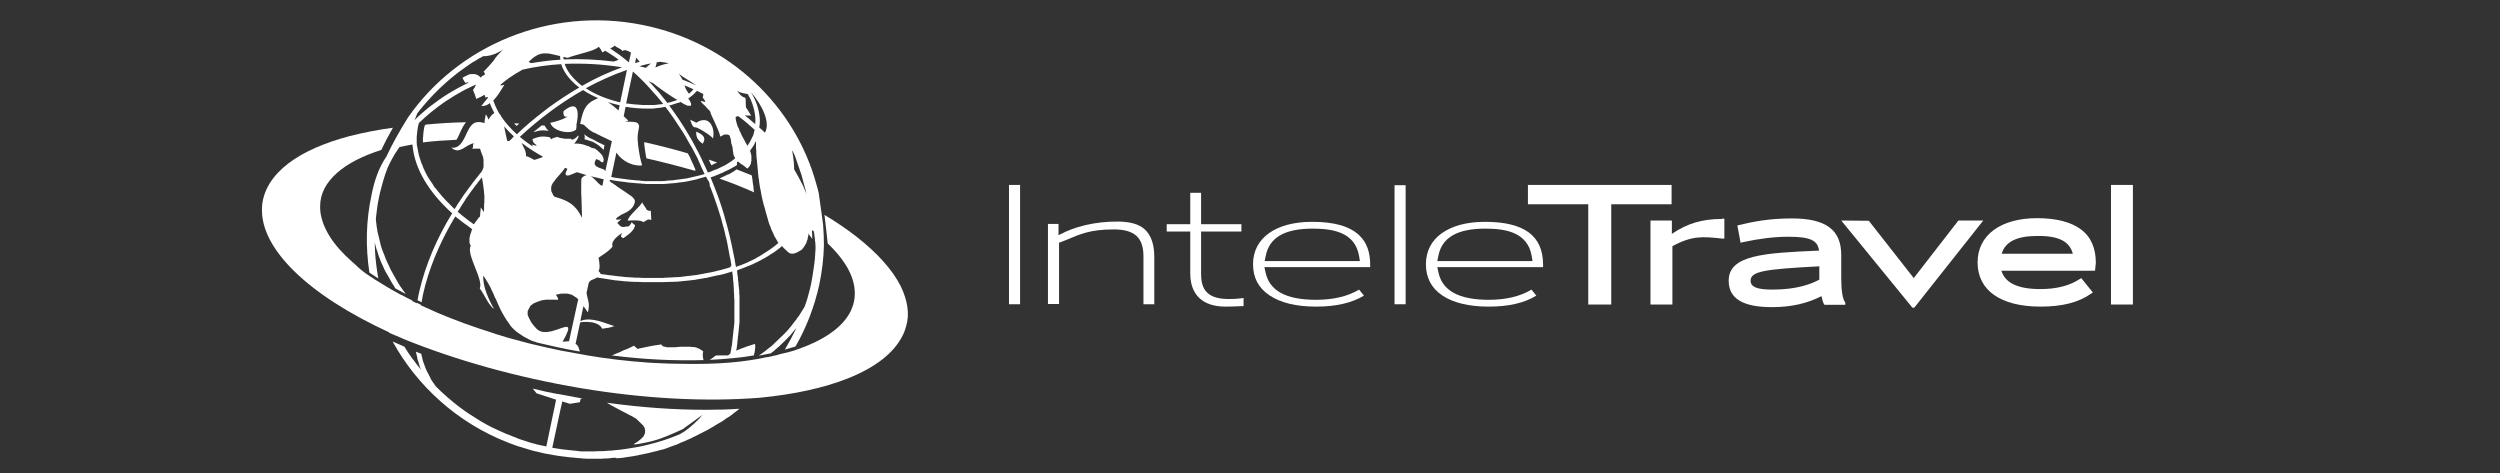 <svg xmlns="http://www.w3.org/2000/svg" xmlns:xlink="http://www.w3.org/1999/xlink" version="1.1" style="" xml:space="preserve" width="924" height="175"><rect width="100%" height="100%" fill="#333333" stroke="none"/><rect id="backgroundrect" width="100%" height="100%" x="0" y="0" fill="none" stroke="none"/>
<style type="text/css">
	.st0{fill:#ffffff;}
</style>

<g class="currentLayer" style=""><title>Layer 1</title>
	<g id="svg_2" class="">
		<path class="st0" d="M156.92,46.535 c0,0.193 -0.1,0.29 -0.1,0.484 l0,0 l0,0 c-0.2,0.87 -0.3,1.837 -0.4,2.805 v0.097 c0,0.387 0,0.677 -0.1,0.967 c0,0.58 0,1.257 0,1.741 l0,0 c3.9,-0.484 8,-0.774 12.4,-0.967 c0.9,-1.451 1.7,-3.675 2.3,-4.642 l0.1,-0.193 c0.3,-0.484 0.6,-1.064 1.1,-1.644 c-5,0.097 -10,0.387 -14.9,0.87 C157.22,46.245 157.02,46.342 156.92,46.535 z" id="svg_3" transform=""/>
		<path class="st0" d="M220.92,53.498 c0.4,0.29 0.8,0.58 1.2,0.967 l0,0 l0,0 c0.2,0.097 0.3,0.29 0.5,0.484 l0.1,0.097 c0.1,0.097 0.3,0.29 0.4,0.387 v-0.193 l0.3,-1.547 c-0.4,-0.193 -0.9,-0.387 -1.4,-0.677 c-0.5,-0.193 -1,-0.484 -1.4,-0.677 l0,0 l0,0 c-0.5,-0.29 -0.9,-0.484 -1.2,-0.677 c-0.1,-0.097 -0.2,-0.097 -0.4,-0.193 c-0.9,-0.29 -2,-0.967 -3.1,-1.837 c0.1,0.29 0.2,0.58 0.2,0.967 c0,0.29 0,0.58 -0.1,0.87 c0.7,0.193 1.5,0.387 2.2,0.677 h0.1 c0.2,0.097 0.3,0.193 0.5,0.193 h0.1 C219.52,52.628 220.22,53.015 220.92,53.498 L220.92,53.498 z" id="svg_4" transform=""/>
		<path class="st0" d="M238.12,53.305 c0.2,1.451 0.3,2.708 0.6,4.255 c0.1,0.29 0.1,0.58 0.2,0.967 c6,1.354 12,2.901 17.7,4.545 c0.1,0 0.3,-0.097 0.4,-0.097 h0.1 c-0.1,-0.193 -0.2,-0.484 -0.3,-0.774 c-0.1,-0.29 -0.3,-0.58 -0.4,-0.87 v-0.097 c-0.1,-0.193 -0.2,-0.29 -0.2,-0.484 l-0.2,-0.387 l-0.2,-0.387 c-0.2,-0.387 -0.4,-0.774 -0.5,-1.064 l-0.1,-0.29 c0,-0.097 -0.1,-0.193 -0.1,-0.29 c-0.3,-0.58 -0.6,-1.064 -0.9,-1.644 c-5.2,-1.547 -10.6,-2.901 -16.1,-4.159 v0.387 V53.305 z" id="svg_5" transform=""/>
		<path class="st0" d="M191.92,45.665 c-0.6,0 -1.3,-0.097 -1.9,-0.097 c0.3,0.29 0.6,0.677 0.9,0.967 C191.32,46.245 191.62,45.955 191.92,45.665 z" id="svg_6" transform=""/>
		<path class="st0" d="M270.52,63.749 L270.52,63.749 c-0.2,0.097 -0.4,0.193 -0.6,0.387 c-0.2,0.097 -0.4,0.193 -0.6,0.29 h-0.1 h-0.1 c-0.1,0.097 -0.3,0.097 -0.4,0.193 c-0.3,0.193 -0.7,0.29 -1,0.484 l-0.1,0.097 c-0.1,0 -0.2,0.097 -0.3,0.097 c-0.3,0.193 -0.7,0.29 -1,0.484 l-0.1,0.097 c-0.1,0 -0.2,0.097 -0.3,0.097 h-0.1 c4.5,1.547 8.8,3.288 12.9,5.126 c-0.1,-0.387 -0.2,-0.774 -0.2,-1.257 v-0.193 c0,-0.097 0,-0.193 0,-0.29 c-0.1,-0.58 -0.2,-1.257 -0.3,-1.934 c0,-0.29 -0.1,-0.58 -0.1,-0.774 v-0.193 c-0.1,-0.387 -0.1,-0.774 -0.2,-1.161 c0,-0.193 0,-0.29 -0.1,-0.484 c-1.8,-0.774 -3.7,-1.451 -5.6,-2.224 c0,0 0,0 -0.1,0.097 s-0.2,0.097 -0.3,0.193 l-0.1,0.097 c-0.2,0.193 -0.5,0.29 -0.7,0.484 C270.92,63.556 270.72,63.653 270.52,63.749 L270.52,63.749 z" id="svg_7" transform=""/>
		<path class="st0" d="M262.12,59.397 c0.3,0.58 0.5,1.161 0.8,1.644 c0.1,0 0.2,-0.097 0.3,-0.097 c0.1,-0.097 0.3,-0.097 0.4,-0.193 l0.1,-0.097 l0,0 c0.2,-0.097 0.3,-0.097 0.5,-0.193 s0.4,-0.193 0.6,-0.29 l0.3,-0.097 l0,0 c-1,-0.387 -2.1,-0.677 -3.1,-1.064 C262.02,59.204 262.12,59.301 262.12,59.397 z" id="svg_8" transform=""/>
		<path class="st0" d="M200.22,46.342 c-1,0.87 -2.1,1.644 -3.1,2.514 c1.3,-0.387 2.4,-0.677 3.6,-0.677 c0.7,0 1.4,0.097 2,0.193 c-0.6,-0.58 -1.1,-1.257 -1.4,-1.934 C201.02,46.438 200.62,46.342 200.22,46.342 z" id="svg_9" transform=""/>
		<path class="st0" d="M257.32,48.663 c-0.1,2.128 0.7,3.288 2.4,4.449 C260.82,51.37 260.62,50.017 257.32,48.663 z" id="svg_10" transform=""/>
		<path class="st0" d="M256.92,47.018 c0.8,-0.097 6.1,3.191 6.6,4.159 c0.9,-4.159 -1.5,-8.897 -6.2,-5.803 c-0.6,-0.484 -1.5,-0.677 -2.2,-1.161 C255.02,44.311 256.12,47.599 256.92,47.018 z" id="svg_11" transform=""/>
		<path class="st0" d="M208.32,41.022 c-0.2,0.58 -0.2,2.805 1.5,1.934 c-1.5,1.354 -5.9,2.321 -6.4,2.418 c0.6,2.901 7.1,4.642 9.5,2.514 c0.2,-0.967 0.2,-1.257 0.1,-1.644 C213.92,42.376 214.22,36.284 208.32,41.022 z" id="svg_12" transform=""/>
		<path class="st0" d="M239.12,77.676 c-1.1,-2.128 -1.7,-2.128 -1.7,-2.998 c-0.8,1.741 -5.3,5.126 -5.4,6.866 c1.5,-0.097 5.1,-0.29 5.7,0.58 c2,-0.967 1.2,-1.161 3,-0.87 c-0.1,-0.484 -0.1,-2.998 -0.2,-3.482 C240.22,78.353 238.92,77.386 239.12,77.676 z" id="svg_13" transform=""/>
		<path class="st0" d="M234.32,127.772 L234.32,127.772 c-0.8,0.387 -1.6,0.774 -2.4,1.161 c-0.8,0.29 -1.7,0.58 -2.5,1.064 l0,0 c-1.1,0.484 -2.2,0.87 -3.3,1.354 c11.8,1.547 23.3,2.031 33.9,1.741 c-0.3,-1.064 -0.4,-2.514 -0.1,-3.191 c-0.2,-0.193 -0.4,-0.29 -0.6,-0.484 c-0.1,0 -0.1,-0.097 -0.2,-0.097 c-0.2,-0.097 -0.3,-0.193 -0.5,-0.29 c0,0 -0.1,0 -0.1,-0.097 c-0.2,-0.097 -0.4,-0.193 -0.7,-0.29 c-0.1,0 -0.1,0 -0.2,-0.097 c-0.2,-0.097 -0.4,-0.097 -0.6,-0.193 c-0.1,0 -0.1,0 -0.2,0 c-0.2,-0.097 -0.5,-0.097 -0.7,-0.097 c-0.1,0 -0.2,0 -0.2,0 c-0.2,0 -0.4,0 -0.6,-0.097 c-0.1,0 -0.2,0 -0.3,0 c-0.2,0 -0.5,0 -0.7,0 c-0.1,0 -0.2,0 -0.3,0 c-0.2,0 -0.4,0 -0.6,0 c-0.1,0 -0.1,0 -0.2,0 h-0.1 c-0.4,0 -0.8,0 -1.2,0 h-0.1 c-0.4,0 -0.9,0 -1.3,0.097 c-0.3,0 -0.7,0 -1,0.097 h-0.1 c-0.1,0 -0.3,0 -0.4,0 s-0.3,0 -0.4,0 s-0.1,0 -0.2,0 s-0.3,0 -0.4,0 s-0.1,0 -0.2,0 s-0.2,0 -0.4,0 c-0.1,0 -0.1,0 -0.2,0 c-0.2,0 -0.3,0 -0.5,0 c0,0 0,0 -0.1,0 s-0.3,0 -0.4,-0.097 h-0.1 c-0.1,0 -0.2,0 -0.3,-0.097 h-0.1 c-0.1,0 -0.2,-0.097 -0.4,-0.097 l0,0 c-0.1,0 -0.2,-0.097 -0.3,-0.097 c0,0 -0.1,0 -0.1,-0.097 c-0.1,0 -0.1,-0.097 -0.2,-0.193 c0,0 0,0 -0.1,-0.097 s-0.1,-0.193 -0.2,-0.29 c-0.4,0.097 -0.8,0.097 -1.2,0.193 l0,0 c-2.2,0.29 -4.4,0.774 -6.2,1.161 c-0.3,0.097 -0.6,0.097 -0.9,0.193 c-0.2,0 -0.4,0.097 -0.5,0.097 s-0.1,0 -0.2,0 l0.1,-0.097 L234.32,127.772 z" id="svg_14" transform=""/>
		<path class="st0" d="M205.72,147.791 l0.5,-2.128 c-3.1,-0.58 -6.2,-1.257 -9.3,-2.031 l1.4,1.741 L205.72,147.791 L205.72,147.791 z" id="svg_15" transform=""/>
		<path class="st0" d="M228.32,169.357 c0.4,0 0.8,-0.097 1.2,-0.097 c0.3,0 0.5,-0.097 0.8,-0.097 c0.4,-0.097 0.8,-0.097 1.2,-0.193 c0.2,0 0.5,-0.097 0.7,-0.097 c0.4,-0.097 0.9,-0.097 1.3,-0.193 c0.2,0 0.4,-0.097 0.6,-0.097 c0.5,-0.097 1.1,-0.193 1.6,-0.29 c0.1,0 0.2,0 0.3,-0.097 c0.6,-0.097 1.3,-0.29 1.9,-0.387 c0.2,0 0.3,-0.097 0.5,-0.097 c0.5,-0.097 0.9,-0.193 1.4,-0.29 c0.2,-0.097 0.5,-0.097 0.7,-0.193 c0.4,-0.097 0.8,-0.193 1.2,-0.29 c0.3,-0.097 0.5,-0.097 0.8,-0.193 c0.4,-0.097 0.7,-0.193 1.1,-0.29 c0.3,-0.097 0.5,-0.193 0.8,-0.193 c0.4,-0.097 0.7,-0.193 1.1,-0.29 c0.3,-0.097 0.5,-0.193 0.8,-0.29 c0.3,-0.097 0.7,-0.193 1,-0.387 c0.3,-0.097 0.5,-0.193 0.8,-0.29 c0.4,-0.097 0.7,-0.29 1.1,-0.387 c0.3,-0.097 0.5,-0.193 0.8,-0.29 c0.4,-0.097 0.8,-0.29 1.1,-0.484 c0.2,-0.097 0.4,-0.193 0.6,-0.29 c0.6,-0.193 1.2,-0.484 1.7,-0.677 c0.2,-0.097 0.4,-0.193 0.6,-0.29 c0.4,-0.193 0.8,-0.29 1.1,-0.484 c0.3,-0.097 0.5,-0.193 0.8,-0.387 c0.3,-0.193 0.6,-0.29 1,-0.484 c0.3,-0.097 0.5,-0.29 0.8,-0.387 c0.3,-0.193 0.6,-0.29 0.9,-0.484 c0.3,-0.097 0.5,-0.29 0.8,-0.387 c0.3,-0.193 0.6,-0.29 0.9,-0.484 c0.3,-0.097 0.5,-0.29 0.8,-0.387 c0.3,-0.193 0.6,-0.29 0.9,-0.484 s0.5,-0.29 0.8,-0.484 s0.6,-0.387 0.9,-0.484 c0.2,-0.193 0.5,-0.29 0.7,-0.484 c0.3,-0.193 0.6,-0.387 1,-0.58 c0.2,-0.097 0.4,-0.29 0.7,-0.387 c0.5,-0.29 0.9,-0.58 1.4,-0.87 c0.2,-0.097 0.4,-0.29 0.5,-0.387 c0.4,-0.29 0.8,-0.58 1.2,-0.774 c0.2,-0.097 0.4,-0.29 0.6,-0.387 c0.3,-0.193 0.6,-0.484 0.9,-0.677 c0.2,-0.193 0.4,-0.29 0.6,-0.484 c0.3,-0.193 0.6,-0.484 0.9,-0.677 c0.2,-0.193 0.4,-0.29 0.6,-0.484 c0.2,-0.097 0.3,-0.29 0.5,-0.387 c-4.1,0.29 -8.3,0.387 -12.6,0.387 c-11.5,0 -23.8,-0.87 -36.4,-2.611 c1.5,0.967 3.4,1.934 5.4,2.998 c1.2,0.58 2.4,1.257 3.5,1.837 c0,0 0,0 0.1,0 c0.1,0.097 0.3,0.193 0.4,0.193 s0.1,0.097 0.1,0.097 c0.1,0.097 0.2,0.097 0.3,0.193 c0.1,0 0.1,0.097 0.2,0.097 c0.1,0.097 0.2,0.097 0.3,0.193 c0.1,0 0.1,0.097 0.2,0.097 c0.2,0.097 0.3,0.193 0.5,0.387 c0.1,0.097 0.2,0.097 0.2,0.193 c0.1,0.097 0.2,0.097 0.2,0.193 c0.1,0.097 0.2,0.097 0.2,0.193 c0.1,0.097 0.1,0.097 0.2,0.193 s0.1,0.097 0.2,0.193 s0.1,0.097 0.2,0.193 s0.2,0.097 0.2,0.193 l0.1,0.097 c0.1,0.097 0.2,0.193 0.3,0.29 l0.1,0.097 c0.1,0.097 0.1,0.193 0.2,0.193 l0.1,0.097 c0.1,0.097 0.1,0.097 0.2,0.193 c0,0 0.1,0.097 0.1,0.193 c0.1,0.097 0.1,0.193 0.1,0.193 l0.1,0.097 c0.1,0.097 0.1,0.193 0.2,0.29 c0,0 0,0 0,0.097 c0.1,0.097 0.1,0.29 0.1,0.387 v0.097 c0,0.097 0,0.193 0.1,0.29 v0.097 c0,0.097 0,0.193 0,0.29 v0.097 c0,0.097 0,0.193 0,0.29 v0.097 c0,0.097 0,0.29 -0.1,0.387 c0,0 0,0 0,0.097 s-0.1,0.193 -0.1,0.29 c0,0 0,0.097 -0.1,0.097 c0,0.097 -0.1,0.193 -0.1,0.29 c0,0.097 -0.1,0.097 -0.1,0.193 c-0.1,0.097 -0.1,0.193 -0.2,0.29 l-0.1,0.097 c-0.1,0.097 -0.2,0.193 -0.3,0.29 c0,0 0,0.097 -0.1,0.097 c-0.1,0.097 -0.3,0.29 -0.4,0.387 l-0.1,0.097 c-0.1,0.097 -0.2,0.193 -0.4,0.29 c-0.1,0.097 -0.1,0.097 -0.2,0.193 s-0.2,0.193 -0.4,0.29 c-0.1,0.097 -0.1,0.097 -0.2,0.193 s-0.3,0.193 -0.5,0.29 c-0.1,0 -0.1,0.097 -0.2,0.097 c-0.2,0.193 -0.5,0.29 -0.7,0.484 h0.1 l0,0 h0.1 h0.1 c0.1,0 0.1,0 0.2,0 h0.1 c0.1,0 0.2,0 0.3,0 l0,0 c1.6,-0.193 4.6,-0.87 5.5,-1.064 c0.3,-0.097 2.1,-0.58 2.7,-0.774 c0.5,-0.097 5.5,-2.031 9.3,-3.868 l0,0 l0,0 c0.2,-0.29 3.4,-2.418 7.1,-5.222 L259.52,153.4 c-0.2,0.29 -0.5,0.58 -0.7,0.87 c-0.1,0.097 -0.2,0.193 -0.3,0.387 c-0.2,0.193 -0.4,0.387 -0.6,0.58 c-0.1,0.097 -0.2,0.29 -0.4,0.387 c-0.2,0.193 -0.4,0.387 -0.6,0.58 c-0.1,0.097 -0.2,0.193 -0.3,0.29 c-0.3,0.29 -0.6,0.484 -0.9,0.774 c-0.1,0.097 -0.2,0.097 -0.2,0.193 c-0.3,0.193 -0.5,0.484 -0.8,0.677 c-0.1,0.097 -0.2,0.193 -0.4,0.29 c-0.2,0.193 -0.4,0.29 -0.6,0.484 c-0.1,0.097 -0.3,0.193 -0.4,0.29 c-0.2,0.193 -0.5,0.29 -0.7,0.484 c-0.1,0.097 -0.2,0.193 -0.4,0.193 c-0.3,0.193 -0.7,0.484 -1.1,0.677 c-3.7,1.547 -7.5,2.805 -11.5,3.772 c-2.6,0.677 -5.3,1.161 -8,1.547 c-0.9,0.097 -1.9,0.29 -2.8,0.387 c-0.1,0 -0.2,0 -0.3,0 c-0.9,0.097 -1.8,0.193 -2.7,0.29 c-0.2,0 -0.3,0 -0.5,0 c-0.9,0.097 -1.7,0.097 -2.6,0.193 c-0.2,0 -0.4,0 -0.5,0 c-0.9,0 -1.8,0 -2.6,0.097 c-0.3,0 -0.6,0 -0.9,0 s-0.6,0 -0.9,0 s-0.6,0 -0.9,0 s-0.6,0 -0.9,0 s-0.6,0 -0.9,0 s-0.7,0 -1,-0.097 c-0.3,0 -0.6,0 -0.8,-0.097 c-0.3,0 -0.7,-0.097 -1,-0.097 s-0.5,0 -0.8,-0.097 c-0.4,0 -0.7,-0.097 -1.1,-0.097 c-0.3,0 -0.5,-0.097 -0.8,-0.097 c-0.4,0 -0.8,-0.097 -1.1,-0.097 c-0.2,0 -0.5,-0.097 -0.7,-0.097 c-0.4,-0.097 -0.9,-0.097 -1.3,-0.193 c-0.2,0 -0.4,-0.097 -0.6,-0.097 c-0.6,-0.097 -1.2,-0.193 -1.8,-0.29 l3,-14.023 l0.7,-3.095 l2.8,0.87 l3.7,-0.58 l0.3,-1.257 l0.8,-0.097 c-1.1,-0.193 -2.1,-0.387 -3.2,-0.58 c-2.1,-0.387 -4.2,-0.774 -6.2,-1.161 l-0.5,2.128 l-0.2,1.064 l-1.2,5.706 l-2.2,10.541 c-0.6,-0.097 -1.2,-0.29 -1.8,-0.387 c-0.2,0 -0.4,-0.097 -0.5,-0.097 c-0.4,-0.097 -0.9,-0.193 -1.3,-0.29 c-0.2,-0.097 -0.4,-0.097 -0.6,-0.193 c-0.4,-0.097 -0.8,-0.193 -1.2,-0.29 c-0.2,-0.097 -0.4,-0.097 -0.6,-0.193 c-0.4,-0.097 -0.8,-0.193 -1.2,-0.387 c-0.2,-0.097 -0.4,-0.097 -0.6,-0.193 c-0.4,-0.097 -0.8,-0.29 -1.2,-0.387 c-0.2,-0.097 -0.4,-0.097 -0.6,-0.193 c-0.4,-0.097 -0.8,-0.29 -1.2,-0.484 c-0.2,-0.097 -0.3,-0.097 -0.5,-0.193 c-0.4,-0.193 -0.9,-0.29 -1.3,-0.484 c-0.1,-0.097 -0.3,-0.097 -0.4,-0.193 c-0.5,-0.193 -1,-0.387 -1.5,-0.58 c-0.1,0 -0.2,-0.097 -0.3,-0.097 c-0.1,0 -0.1,-0.097 -0.2,-0.097 c-0.7,-0.29 -1.5,-0.677 -2.2,-0.967 c-0.1,-0.097 -0.3,-0.097 -0.4,-0.193 c-0.8,-0.387 -1.5,-0.677 -2.3,-1.064 c-0.1,-0.097 -0.3,-0.097 -0.4,-0.193 c-0.8,-0.387 -1.5,-0.774 -2.2,-1.161 c-0.1,-0.097 -0.2,-0.097 -0.3,-0.193 c-0.8,-0.387 -1.5,-0.87 -2.3,-1.354 c-2.4,-1.451 -4.6,-2.901 -6.8,-4.545 c-3.2,-2.418 -6.2,-5.029 -9,-7.834 c-0.1,-0.193 -0.2,-0.387 -0.4,-0.58 c-0.1,-0.193 -0.2,-0.387 -0.4,-0.58 c-0.1,-0.097 -0.1,-0.193 -0.2,-0.29 c-0.2,-0.29 -0.3,-0.484 -0.5,-0.774 c-0.2,-0.29 -0.4,-0.58 -0.5,-0.967 c-0.1,-0.29 -0.3,-0.484 -0.4,-0.774 c-0.2,-0.387 -0.4,-0.774 -0.6,-1.161 c-0.1,-0.193 -0.2,-0.387 -0.3,-0.58 c-0.3,-0.58 -0.5,-1.161 -0.7,-1.741 c-0.1,-0.29 -0.2,-0.484 -0.3,-0.774 c-0.1,-0.387 -0.3,-0.774 -0.4,-1.161 c-0.1,-0.29 -0.2,-0.58 -0.2,-0.87 c-0.1,-0.387 -0.2,-0.774 -0.3,-1.161 c0,-0.193 -0.1,-0.387 -0.1,-0.58 c-0.7,-0.29 -1.3,-0.484 -2,-0.774 c0,0.193 0.1,0.387 0.1,0.484 s0.1,0.29 0.1,0.387 c0.1,0.484 0.2,0.87 0.3,1.354 c0,0 0,0 0,0.097 c0.1,0.484 0.2,0.87 0.4,1.354 c0,0.097 0.1,0.29 0.1,0.387 c0.1,0.29 0.2,0.677 0.3,0.967 c0,0.097 0.1,0.29 0.1,0.387 c0.1,0.387 0.3,0.87 0.5,1.257 c-0.5,-0.58 -0.9,-1.161 -1.4,-1.741 c-0.1,-0.097 -0.2,-0.29 -0.3,-0.387 c-0.4,-0.58 -0.8,-1.064 -1.2,-1.644 c-0.1,-0.097 -0.1,-0.097 -0.2,-0.193 c-0.4,-0.58 -0.9,-1.257 -1.3,-1.837 c-0.1,-0.097 -0.2,-0.29 -0.3,-0.484 c-0.3,-0.484 -0.7,-0.967 -1,-1.547 c-0.1,-0.193 -0.2,-0.29 -0.3,-0.484 c0,-0.097 -0.1,-0.097 -0.1,-0.193 c-1.5,-0.677 -2.9,-1.257 -4.4,-1.934 c9.1,16.537 24,30.077 42.6,37.33 c0.4,0.193 0.9,0.387 1.3,0.484 c0.2,0.097 0.4,0.097 0.5,0.193 c0.4,0.193 0.9,0.29 1.3,0.484 c0.2,0.097 0.4,0.097 0.6,0.193 c0.4,0.097 0.8,0.29 1.3,0.387 c0.2,0.097 0.4,0.097 0.6,0.193 c0.4,0.097 0.8,0.29 1.3,0.387 c0.2,0.097 0.4,0.097 0.6,0.193 c0.4,0.097 0.9,0.29 1.3,0.387 c0.2,0.097 0.4,0.097 0.7,0.193 c0.4,0.097 0.8,0.193 1.3,0.29 c0.3,0.097 0.5,0.097 0.8,0.193 c0.4,0.097 0.8,0.193 1.2,0.29 c0.7,0.193 1.3,0.29 2,0.387 c2.8,0.58 5.7,0.967 8.5,1.257 c0.1,0 0.3,0 0.4,0 c0.6,0.097 1.1,0.097 1.7,0.193 c0.4,0 0.8,0.097 1.3,0.097 c0.3,0 0.6,0 0.8,0.097 c0.6,0 1.2,0.097 1.9,0.097 c0.1,0 0.2,0 0.2,0 c0.7,0 1.4,0 2,0 c0,0 0,0 0.1,0 c0.7,0 1.3,0 2,0 c0.2,0 0.3,0 0.5,0 c0.5,0 1,0 1.5,-0.097 c0.2,0 0.5,0 0.7,0 c0.4,0 0.9,0 1.3,-0.097 c0.2,0 0.5,0 0.7,-0.097 c0.4,0 0.8,-0.097 1.2,-0.097 C227.72,169.357 228.02,169.357 228.32,169.357 z" id="svg_16" transform=""/>
		<path class="st0" d="M137.32,72.066 c-2.1,9.671 -2.2,19.342 -0.8,28.626 c0.1,0.097 0.2,0.097 0.2,0.193 c1,0.677 2,1.354 3.1,2.031 c-0.1,-0.58 -0.2,-1.257 -0.3,-1.837 c-0.6,-3.772 -1,-7.543 -1,-11.412 c0.1,0.484 0.3,0.967 0.4,1.547 c0,0.097 0.1,0.29 0.1,0.387 c0.1,0.387 0.2,0.774 0.4,1.161 c0,0.097 0.1,0.29 0.1,0.387 c0.1,0.387 0.3,0.87 0.4,1.257 c0,0.097 0.1,0.193 0.1,0.29 c0.2,0.484 0.4,1.064 0.6,1.547 v0.097 c0.2,0.484 0.4,0.967 0.6,1.354 c0.1,0.097 0.1,0.29 0.2,0.387 c0.2,0.387 0.3,0.774 0.5,1.161 c0.1,0.097 0.1,0.29 0.2,0.387 c0.2,0.484 0.4,0.87 0.7,1.354 c0,0 0,0.097 0.1,0.097 c0.3,0.484 0.5,0.967 0.8,1.451 c0.1,0.097 0.1,0.193 0.2,0.29 c0.2,0.387 0.4,0.774 0.6,1.161 c0.1,0.193 0.2,0.29 0.3,0.484 c0.2,0.387 0.4,0.677 0.7,1.064 c0.1,0.097 0.2,0.29 0.2,0.387 c0.1,0.193 0.3,0.484 0.4,0.677 c1.2,0.677 2.5,1.354 3.8,2.031 c0,-0.097 -0.1,-0.097 -0.1,-0.193 c-0.2,-0.193 -0.3,-0.484 -0.5,-0.677 c-0.3,-0.387 -0.6,-0.774 -0.8,-1.161 c-0.2,-0.193 -0.3,-0.484 -0.5,-0.677 c-0.3,-0.387 -0.5,-0.774 -0.8,-1.257 c-0.1,-0.193 -0.3,-0.484 -0.4,-0.677 c-0.2,-0.387 -0.5,-0.774 -0.7,-1.257 c-0.1,-0.193 -0.3,-0.484 -0.4,-0.677 c-0.2,-0.387 -0.5,-0.87 -0.7,-1.257 c-0.1,-0.193 -0.2,-0.484 -0.4,-0.677 c-0.2,-0.387 -0.4,-0.87 -0.6,-1.257 c-0.1,-0.193 -0.2,-0.484 -0.3,-0.677 c-0.2,-0.387 -0.4,-0.87 -0.6,-1.257 c-0.1,-0.193 -0.2,-0.484 -0.3,-0.677 c-0.2,-0.387 -0.4,-0.87 -0.5,-1.257 c-0.1,-0.29 -0.2,-0.484 -0.3,-0.774 c-0.2,-0.387 -0.3,-0.87 -0.5,-1.257 c-0.1,-0.29 -0.2,-0.484 -0.3,-0.774 c-0.1,-0.387 -0.3,-0.87 -0.4,-1.257 c-0.1,-0.29 -0.2,-0.58 -0.2,-0.774 c-0.1,-0.387 -0.2,-0.774 -0.3,-1.257 c-0.1,-0.29 -0.1,-0.58 -0.2,-0.87 c-0.1,-0.387 -0.2,-0.774 -0.3,-1.161 c-0.1,-0.29 -0.1,-0.58 -0.2,-0.87 c-0.1,-0.387 -0.2,-0.774 -0.2,-1.161 c-0.1,-0.387 -0.1,-0.677 -0.2,-1.064 c0,-0.29 -0.1,-0.677 -0.1,-0.967 c-0.1,-0.677 -0.2,-1.354 -0.2,-2.031 c0.1,-0.774 0.2,-1.644 0.3,-2.514 c0.2,-1.837 0.5,-3.675 0.9,-5.512 c0.4,-2.031 1,-3.965 1.5,-5.899 c0.5,-1.644 1,-3.191 1.6,-4.739 c0.6,-1.257 1.1,-2.418 1.8,-3.578 c0.4,-0.677 0.7,-1.257 1.1,-1.934 c0.1,-0.097 0.2,-0.29 0.3,-0.387 c0.4,-0.58 0.8,-1.257 1.2,-1.837 l0,0 c1.6,-0.387 3.2,-0.677 4.8,-0.967 c0,0 0,0 0,-0.097 c0,0.29 0.1,0.58 0.1,0.87 c0.9,8.317 5.9,16.828 14.6,24.661 c-5.7,9.284 -9.9,19.149 -12.1,28.723 c-0.1,0.58 -0.3,1.161 -0.4,1.741 v0.097 c-0.1,0.484 -0.2,1.064 -0.3,1.547 c0.5,0.29 1,0.484 1.5,0.774 c0.1,-0.387 0.1,-0.774 0.2,-1.064 c0.1,-0.387 0.1,-0.87 0.2,-1.257 l0.1,-0.484 c2.1,-9.478 6.1,-19.052 11.6,-28.336 l0.4,-0.58 c0.4,0.387 0.8,0.677 1.2,0.967 c0.8,0.677 1.6,1.257 2.4,1.837 c0.2,0.193 0.5,0.29 0.7,0.484 c0.6,0.484 1.2,0.87 1.8,1.354 c0,0 0,0 0.1,0.097 c0,0.097 0,0.097 -0.1,0.193 c-0.1,0.193 -0.2,0.387 -0.2,0.677 c0,0.097 -0.1,0.193 -0.1,0.29 c-0.1,0.193 -0.1,0.387 -0.2,0.484 c0,0.097 -0.1,0.193 -0.1,0.29 c0,0.193 -0.1,0.29 -0.1,0.484 c0,0.097 0,0.193 -0.1,0.29 c0,0.193 0,0.29 -0.1,0.484 c0,0.097 0,0.193 0,0.29 c0,0.193 0,0.29 0,0.484 c0,0.097 0,0.193 0,0.29 c0,0.097 0,0.29 0,0.387 s0,0.193 0,0.29 c0,0.193 0.1,0.29 0.1,0.387 s0,0.097 0.1,0.193 c0.1,0.193 0.2,0.387 0.3,0.58 c-1.9,3.095 4.8,12.476 3.3,15.764 c2.1,2.901 3.1,5.996 5.3,7.64 c-1.9,-3.288 -4.3,-8.414 -4,-12.379 c0.3,0.484 0.6,0.87 0.9,1.354 c0,0.097 0.1,0.097 0.1,0.193 c0.3,0.387 0.5,0.87 0.8,1.257 c0,0.097 0.1,0.193 0.1,0.193 c0.2,0.387 0.5,0.87 0.7,1.257 c0,0.097 0.1,0.193 0.1,0.193 c0.2,0.484 0.4,0.87 0.6,1.354 c0,0.097 0.1,0.097 0.1,0.193 c0.2,0.484 0.4,0.87 0.6,1.257 v0.097 c0.2,0.484 0.4,0.967 0.7,1.451 c0.2,0.484 0.4,0.87 0.6,1.354 c0,0.097 0.1,0.193 0.1,0.29 c0.2,0.387 0.4,0.87 0.6,1.257 v0.097 c1.1,2.224 2.3,4.352 3.8,6.286 c0,0 0,0 0,0.097 c0.2,0.29 0.4,0.484 0.6,0.774 l0,0 c0.5,0.484 1,1.064 1.5,1.451 l0,0 c0.2,0.193 0.5,0.387 0.7,0.58 c0.1,0.097 0.1,0.097 0.2,0.097 c0.2,0.193 0.4,0.29 0.7,0.484 c0.1,0.097 0.2,0.097 0.3,0.193 c0.2,0.193 0.4,0.29 0.7,0.484 c0.1,0.097 0.2,0.097 0.3,0.193 c0.2,0.193 0.5,0.29 0.7,0.387 c0.1,0.097 0.2,0.097 0.3,0.193 c0.3,0.193 0.7,0.387 1.1,0.58 c0.3,0.097 0.5,0.193 0.8,0.387 c0.2,0.097 0.4,0.193 0.6,0.193 c0.1,0 0.1,0.097 0.2,0.097 c0.2,0.097 0.4,0.193 0.7,0.193 c0.1,0 0.1,0 0.2,0.097 c0.2,0.097 0.3,0.097 0.5,0.193 c5,1.161 10,2.321 15.1,3.191 c0.2,0 0.5,0.097 0.7,0.097 c-0.4,-1.064 -0.5,-2.224 -1.6,-2.805 l1.7,-7.93 c0.7,-0.193 1.5,-0.193 2.3,-0.193 l0,0 c0.8,0 1.6,0.097 2.3,0.193 c1.7,0.387 3.1,1.161 3.5,2.321 c1.6,-0.193 3.1,-0.387 4.5,-0.967 c-1.6,-0.484 -3.7,-1.354 -5.9,-1.934 c-2,-0.484 -4,-0.774 -5.9,-0.193 l0,0 c-0.3,0.097 -0.5,0.193 -0.7,0.29 l0.1,-0.484 l0,0 v-0.193 l1,-4.836 l0,0 c0.1,0.097 0.1,0.193 0.2,0.193 c0.1,0.193 0.3,0.387 0.4,0.58 c0.1,0.097 0.2,0.29 0.3,0.387 c0.2,0.29 0.4,0.677 0.7,1.064 c0.1,-0.193 0.2,-0.387 0.2,-0.484 s0,-0.097 0,-0.193 s0.1,-0.29 0.1,-0.387 s0,-0.097 0,-0.193 c0,-0.193 0,-0.29 0.1,-0.484 c0,0 0,0 0,-0.097 c0,-0.193 0,-0.387 0,-0.58 v-0.097 c0,-0.193 0,-0.29 0,-0.484 v-0.097 c-0.1,-1.064 -0.5,-2.128 -0.7,-3.191 v-0.097 c0,-0.097 0,-0.193 -0.1,-0.387 c0,-0.097 0,-0.097 0,-0.193 s0,-0.193 0,-0.29 c0,0 0,0 0,-0.097 l0,0 l0.6,-2.708 l0.1,-0.484 l0.1,-0.387 l0,0 c0.1,-0.097 0.2,-0.193 0.2,-0.29 c0,0 0,0 0.1,-0.097 s0.2,-0.193 0.3,-0.29 c0,0 0,0 0.1,-0.097 s0.2,-0.097 0.3,-0.193 c0,0 0,0 0.1,0 c0.1,-0.097 0.2,-0.097 0.4,-0.193 h0.1 c0.1,-0.097 0.2,-0.097 0.3,-0.193 c0,0 0,0 0.1,0 c0.1,-0.097 0.2,-0.097 0.4,-0.193 c0,0 0.1,0 0.1,-0.097 c0.1,0 0.2,-0.097 0.2,-0.097 c0.2,-0.097 0.3,-0.097 0.5,-0.193 l0,0 c0.1,0 0.2,0 0.3,0.097 c0.4,0.097 0.8,0.097 1.2,0.193 c0.6,0.097 1.3,0.193 1.9,0.29 c0.4,0.097 0.8,0.097 1.2,0.193 c0.6,0.097 1.3,0.193 1.9,0.29 c0.4,0 0.7,0.097 1.1,0.097 c0.9,0.097 1.7,0.193 2.6,0.29 c0.2,0 0.3,0 0.5,0 c1,0.097 2,0.193 3,0.193 c0.3,0 0.6,0 0.9,0 c0.7,0 1.5,0.097 2.2,0.097 c0.3,0 0.7,0 1,0 c0.7,0 1.4,0 2.1,0 c0.3,0 0.6,0 1,0 c0.9,0 1.7,0 2.6,0 c0.1,0 0.3,0 0.4,0 c1,0 2,-0.097 2.9,-0.097 c0.3,0 0.5,0 0.8,0 c0.7,0 1.4,-0.097 2.1,-0.097 c0.3,0 0.7,-0.097 1,-0.097 c0.6,-0.097 1.3,-0.097 1.9,-0.193 c0.3,0 0.7,-0.097 1,-0.097 c0.9,-0.097 1.7,-0.193 2.5,-0.29 c0.3,-0.097 0.7,-0.097 1,-0.193 c0.6,-0.097 1.2,-0.193 1.8,-0.29 c0.4,-0.097 0.9,-0.193 1.3,-0.193 c0.3,-0.097 0.6,-0.097 0.8,-0.193 c0.3,-0.097 0.5,-0.097 0.8,-0.193 s0.6,-0.097 0.9,-0.193 c0.8,-0.193 1.5,-0.387 2.3,-0.484 c0.3,-0.097 0.6,-0.097 0.9,-0.193 c0.8,-0.193 1.6,-0.387 2.4,-0.677 c0.5,-0.097 1,-0.29 1.5,-0.484 l0.1,0.774 c0.1,0.677 0.2,1.354 0.2,1.934 c0,0.097 0,0.193 0,0.29 c0.1,0.58 0.1,1.064 0.2,1.644 c0,0.097 0,0.29 0,0.387 c0,0.484 0.1,0.967 0.1,1.547 c0,0.193 0,0.387 0,0.58 c0,0.484 0.1,0.967 0.1,1.354 c0,0.193 0,0.387 0,0.58 c0,0.387 0,0.87 0.1,1.257 c0,0.193 0,0.484 0,0.677 c0,0.387 0,0.774 0,1.257 c0,0.29 0,0.484 0,0.774 c0,0.387 0,0.774 0,1.161 c0,0.29 0,0.58 0,0.774 c0,0.387 0,0.677 0,1.064 c0,0.29 0,0.58 0,0.87 s0,0.677 0,0.967 s0,0.58 0,0.87 s0,0.677 -0.1,0.967 c0,0.29 0,0.58 -0.1,0.967 c0,0.29 0,0.58 -0.1,0.87 c0,0.29 -0.1,0.677 -0.1,0.967 s-0.1,0.58 -0.1,0.87 s-0.1,0.677 -0.1,0.967 s-0.1,0.58 -0.1,0.87 s-0.1,0.677 -0.1,0.967 s-0.1,0.58 -0.1,0.87 s-0.1,0.677 -0.2,0.967 c0,0.29 -0.1,0.58 -0.1,0.87 c-0.1,0.29 -0.1,0.58 -0.2,0.967 c0,0.193 -0.1,0.29 -0.1,0.484 l0,0 c-0.3,0.193 -0.6,0.484 -0.8,0.677 c-0.1,0 -0.3,0 -0.5,0 c-0.1,0 -0.1,0 -0.2,0 s-0.3,0 -0.4,0 h-0.1 c-0.1,0 -0.3,0 -0.4,0 c0,0 0,0 -0.1,0 s-0.2,0 -0.3,0 c-0.1,0 -0.1,0 -0.2,0 s-0.2,0 -0.3,0 c-0.1,0 -0.2,0 -0.3,0 c-0.1,0 -0.1,0 -0.2,0 c-0.2,0 -0.3,0 -0.5,0 c-0.1,0 -0.2,0 -0.4,0 h-0.1 c-0.4,0 -0.6,0.097 -0.7,0.097 l0,0 c-0.8,0.677 -1.5,1.161 -2.1,1.547 c5.7,-0.29 11.2,-0.774 16.3,-1.644 c0.1,-0.193 0.1,-0.387 0.1,-0.484 c0,0 0,0 0,-0.097 c0.1,-0.193 0.1,-0.484 0.2,-0.677 c0,0 0,0 0,-0.097 c0,-0.193 0.1,-0.387 0.1,-0.58 v-0.097 c0,-0.193 0,-0.387 0.1,-0.58 l0,0 c0,-0.193 0,-0.387 0,-0.58 v-0.097 c0,-0.097 0,-0.29 0,-0.387 v-0.097 c0,-0.193 -0.1,-0.29 -0.1,-0.484 c-0.6,0.193 -1.2,0.387 -1.8,0.58 c-0.2,0.097 -0.5,0.193 -0.7,0.193 c-0.1,0 -0.1,0 -0.2,0.097 c-0.2,0.097 -0.4,0.097 -0.6,0.193 c-0.1,0 -0.2,0.097 -0.2,0.097 c-0.5,0.193 -1.1,0.387 -1.6,0.58 c-0.1,0 -0.1,0 -0.2,0.097 c-0.2,0.097 -0.5,0.193 -0.7,0.29 h-0.1 c-0.3,0.097 -0.5,0.29 -0.8,0.387 l0,0 l0,0 l0,0 c0,-0.097 0,-0.097 0,-0.193 c0.1,-0.387 0.1,-0.677 0.2,-1.064 c0,-0.29 0.1,-0.484 0.1,-0.774 c0.1,-0.387 0.1,-0.677 0.1,-1.064 c0,-0.29 0.1,-0.484 0.1,-0.774 c0,-0.387 0.1,-0.677 0.1,-1.064 c0,-0.29 0.1,-0.58 0.1,-0.774 c0,-0.29 0.1,-0.677 0.1,-0.967 s0.1,-0.58 0.1,-0.87 s0.1,-0.677 0.1,-0.967 s0,-0.58 0.1,-0.87 c0,-0.29 0,-0.677 0.1,-0.967 c0,-0.29 0,-0.58 0,-0.87 s0,-0.677 0,-0.967 s0,-0.58 0,-0.967 c0,-0.29 0,-0.677 0,-0.967 s0,-0.677 0,-0.967 s0,-0.677 0,-0.967 s0,-0.677 0,-0.967 s0,-0.677 0,-0.967 s0,-0.677 0,-0.967 s0,-0.58 0,-0.967 s0,-0.677 -0.1,-1.064 c0,-0.29 0,-0.58 0,-0.87 c0,-0.387 0,-0.677 -0.1,-1.064 c0,-0.29 0,-0.58 -0.1,-0.87 c0,-0.387 -0.1,-0.774 -0.1,-1.161 c0,-0.29 0,-0.58 -0.1,-0.87 c0,-0.387 -0.1,-0.87 -0.1,-1.257 c0,-0.193 0,-0.484 -0.1,-0.677 c-0.1,-0.677 -0.2,-1.354 -0.2,-1.934 c0.8,-0.29 1.5,-0.58 2.3,-0.87 c0.2,-0.097 0.5,-0.193 0.7,-0.29 c0.5,-0.193 1,-0.387 1.5,-0.58 c0.3,-0.097 0.5,-0.193 0.7,-0.29 c0.5,-0.193 1,-0.387 1.4,-0.677 c0.2,-0.097 0.5,-0.193 0.7,-0.29 c0.5,-0.29 1,-0.484 1.5,-0.774 c0.2,-0.097 0.3,-0.193 0.5,-0.29 c0.7,-0.387 1.3,-0.677 1.9,-1.064 l0,0 c0.6,-0.387 1.2,-0.774 1.8,-1.161 c0.2,-0.097 0.3,-0.193 0.5,-0.29 c0.4,-0.29 0.8,-0.58 1.2,-0.87 c0.2,-0.097 0.3,-0.29 0.5,-0.387 c0.4,-0.29 0.8,-0.58 1.1,-0.87 c0.1,-0.097 0.2,-0.193 0.3,-0.29 l0,0 l0,0 l0.1,0.097 c0.1,0.097 0.2,0.193 0.3,0.387 c0.1,0.097 0.1,0.097 0.2,0.193 s0.2,0.29 0.4,0.387 l0.1,0.097 c0.1,0.097 0.2,0.193 0.4,0.387 l0.1,0.097 c0.1,0.097 0.3,0.193 0.4,0.387 c0,0 0,0 0.1,0.097 s0.3,0.193 0.4,0.29 c0,0 0.1,0 0.1,0.097 c0.1,0.097 0.3,0.193 0.4,0.193 h0.1 c0.1,0.097 0.3,0.097 0.4,0.097 h0.1 c0.1,0 0.3,0 0.4,0 l0,0 c0.1,0 0.1,0 0.2,0 h0.1 c0.1,0 0.2,0 0.3,-0.097 c0.2,-0.097 0.4,-0.097 0.6,-0.193 c0.1,0 0.1,0 0.2,-0.097 s0.2,-0.097 0.4,-0.193 c0.1,0 0.1,-0.097 0.2,-0.097 c0.1,-0.097 0.2,-0.097 0.3,-0.193 c0.1,0 0.1,-0.097 0.2,-0.097 c0.1,-0.097 0.2,-0.097 0.3,-0.193 c0.1,0 0.1,-0.097 0.2,-0.097 c0.1,-0.097 0.2,-0.193 0.3,-0.193 l0.1,-0.097 c0.1,-0.097 0.2,-0.193 0.2,-0.29 l0.1,-0.097 c0.1,-0.097 0.2,-0.29 0.3,-0.387 l0,0 c0.1,-0.193 0.2,-0.29 0.3,-0.484 l0.1,-0.097 c0.1,-0.097 0.1,-0.193 0.2,-0.387 c0,-0.097 0.1,-0.097 0.1,-0.193 c0.1,-0.097 0.1,-0.193 0.2,-0.29 c0,-0.097 0.1,-0.097 0.1,-0.193 s0.1,-0.193 0.1,-0.387 c0,-0.097 0,-0.097 0.1,-0.193 c0,-0.097 0.1,-0.29 0.1,-0.387 s0,-0.097 0.1,-0.193 c0,-0.097 0.1,-0.29 0.1,-0.387 s0,-0.097 0,-0.193 c0.1,-0.387 0.2,-0.774 0.3,-1.257 V86.67 c0,-0.193 0.1,-0.387 0.1,-0.484 l0,0 l0.1,0.484 l1.2,1.644 l-0.1,-3.288 c0.2,0.193 0.5,0.387 0.7,0.484 l0,0 v0.097 c0.1,0.484 0.1,0.967 0.2,1.451 c0,0.193 0,0.387 0.1,0.58 c0,0.387 0.1,0.774 0.1,1.161 c0,0.193 0,0.387 0.1,0.58 c0,0.58 0.1,1.064 0.1,1.644 c0,0.387 0,0.774 0,1.064 c-0.1,2.321 -0.3,4.739 -0.7,7.157 c-0.3,1.837 -0.5,3.675 -0.9,5.512 c-0.4,2.031 -1,3.965 -1.5,5.899 c-0.3,0.87 -0.6,1.741 -0.9,2.611 c-0.3,0.58 -0.6,1.064 -1,1.644 c-0.1,0.193 -0.2,0.29 -0.3,0.484 c-0.2,0.387 -0.5,0.774 -0.7,1.161 c-0.1,0.193 -0.2,0.387 -0.4,0.484 c-0.3,0.387 -0.5,0.774 -0.8,1.161 c-0.1,0.097 -0.2,0.29 -0.3,0.387 c-0.4,0.484 -0.8,0.967 -1.2,1.547 c-0.1,0.097 -0.2,0.193 -0.2,0.29 c-0.3,0.387 -0.7,0.774 -1,1.161 c-0.1,0.193 -0.3,0.387 -0.4,0.484 c-0.3,0.29 -0.6,0.677 -0.9,0.967 c-0.2,0.193 -0.3,0.387 -0.5,0.484 c-0.3,0.387 -0.7,0.677 -1,0.967 c-0.1,0.097 -0.3,0.29 -0.4,0.387 c-0.5,0.484 -0.9,0.87 -1.4,1.354 c-0.2,0.193 -0.4,0.29 -0.5,0.484 c-0.3,0.29 -0.6,0.58 -0.9,0.87 c-0.2,0.193 -0.4,0.387 -0.7,0.58 c-0.3,0.193 -0.6,0.484 -0.9,0.677 c-0.2,0.193 -0.5,0.387 -0.7,0.58 c-0.3,0.29 -0.6,0.484 -0.9,0.677 c-0.4,0.29 -0.8,0.58 -1.3,0.967 c-0.2,0.097 -0.4,0.29 -0.5,0.387 c1.5,-0.29 3,-0.58 4.4,-0.87 c0.3,-0.29 0.6,-0.484 1,-0.774 c0.1,-0.097 0.3,-0.193 0.4,-0.387 c0.4,-0.29 0.7,-0.58 1,-0.87 c0.2,-0.097 0.3,-0.29 0.5,-0.387 c0.3,-0.29 0.6,-0.58 0.9,-0.87 c0.2,-0.193 0.3,-0.29 0.5,-0.484 c0.3,-0.29 0.6,-0.58 0.9,-0.87 c0.2,-0.193 0.3,-0.29 0.5,-0.484 c0.3,-0.29 0.5,-0.58 0.8,-0.87 c0.2,-0.193 0.3,-0.29 0.5,-0.484 c0.3,-0.29 0.5,-0.58 0.8,-0.967 c0.1,-0.193 0.3,-0.29 0.4,-0.484 c0.4,-0.484 0.8,-0.967 1.2,-1.354 c-1.3,2.708 -2.7,5.319 -4.2,7.834 l-0.1,0.097 c1,-0.29 2.1,-0.58 3,-0.87 c0.3,-0.097 0.6,-0.193 1,-0.29 c4,-6.963 7,-14.7 8.8,-22.92 c1,-4.836 1.6,-9.671 1.7,-14.41 c0,-2.611 -0.1,-5.126 -0.3,-7.64 c-0.4,-2.901 -0.8,-6.189 -1.3,-9.478 c-0.1,-0.677 -0.2,-1.354 -0.3,-2.128 c-0.2,-1.064 -0.5,-2.128 -0.8,-3.095 c-7.8,-29.013 -32,-52.707 -64.4,-59.187 c-34.4,-6.866 -68.3,7.737 -86.7,34.332 c-3,4.836 -5.8,9.768 -7.9,14.313 C139.92,62.105 138.32,66.941 137.32,72.066 zM292.92,55.722 l0.9,1.934 l2.4,6.963 l1.9,7.06 c-0.4,-0.967 -0.9,-1.934 -1.3,-2.998 c-1,-2.031 -2.1,-4.062 -3.3,-6.093 c0,-2.224 -0.3,-4.449 -0.7,-6.673 C292.82,55.819 292.92,55.819 292.92,55.722 zM178.92,75.645 c0,0.097 0,0.097 0,0.193 c0,0.193 0,0.484 0,0.677 c0,0.097 0,0.097 0,0.193 c0,0.193 0,0.387 0,0.484 v0.097 c0,0.193 -0.1,0.387 -0.1,0.58 v0.097 c0,0.193 -0.1,0.387 -0.1,0.484 c0,-0.097 -0.2,-0.677 -1,-1.741 c-0.1,1.064 -0.3,2.418 -0.3,3.288 c-0.1,0.097 -0.3,0.29 -0.4,0.387 l-0.1,0.097 c-0.1,0.193 -0.3,0.29 -0.4,0.484 c0,0 0,0 0,0.097 c-0.1,0.193 -0.2,0.29 -0.4,0.484 l-0.1,0.097 c-0.1,0.193 -0.2,0.387 -0.4,0.58 l-0.1,0.097 c-0.1,0.193 -0.2,0.29 -0.3,0.484 l-0.1,0.097 l0,0 l0,0 l0,0 c-0.1,-0.097 -0.3,-0.193 -0.4,-0.29 c-0.2,-0.193 -0.5,-0.387 -0.7,-0.484 c-0.7,-0.484 -1.3,-0.967 -1.9,-1.451 c-0.2,-0.097 -0.3,-0.29 -0.5,-0.387 c-0.7,-0.58 -1.4,-1.064 -2,-1.644 l-0.4,-0.29 v-0.193 c0.3,-0.484 0.6,-0.967 0.9,-1.354 l0,0 l0,0 c0,0 0,0 0,-0.097 c0.6,-0.87 1.1,-1.741 1.7,-2.611 c0.1,-0.097 0.2,-0.193 0.2,-0.387 c1.2,-1.741 2.4,-3.385 3.7,-5.126 c0.1,-0.193 0.3,-0.29 0.4,-0.484 c0.6,-0.774 1.2,-1.644 1.9,-2.418 l0.1,-0.097 l0,0 c0.2,0.967 0.4,2.321 0.6,3.772 v0.097 c0,0.29 0.1,0.58 0.1,0.774 c0,0 0,0 0,0.097 c0,0.29 0.1,0.484 0.1,0.774 c0,0.097 0,0.097 0,0.193 c0,0.29 0,0.484 0.1,0.774 c0,0.097 0,0.097 0,0.193 c0,0.193 0,0.387 0,0.58 c0,0.097 0,0.097 0,0.193 c0,0.29 0,0.484 0,0.677 c0,0.097 0,0.193 0,0.29 c0,0.193 0,0.484 0,0.677 c0,0.097 0,0.097 0,0.193 C178.92,75.258 178.92,75.451 178.92,75.645 zM180.52,44.214 c-0.6,-1.354 0.1,-0.484 -1,-1.934 c-0.1,1.354 -0.5,1.837 -0.4,3.191 c-4,-1.161 -5,0.774 -6.1,2.708 c-1,1.741 -2.5,7.06 -6.2,6.383 c3.1,2.901 5.3,-1.354 8.6,-1.644 c-1.1,0.193 -0.1,1.644 -1,2.031 c0.6,0 2.5,0 3,0 c0.1,0.387 0.3,0.87 0.4,1.257 c0.1,0.193 0.1,0.29 0.2,0.484 l0,0 c0,0.097 0.1,0.193 0.1,0.29 c0,0.097 0,0.193 0.1,0.193 c0,0.097 0.1,0.193 0.1,0.29 c0,0.097 0.1,0.193 0.1,0.29 c0,0.097 0,0.097 0.1,0.193 c0,0.193 0.1,0.29 0.1,0.484 c0,0.097 0,0.097 0,0.193 s0,0.193 0.1,0.29 c0,0.097 0,0.097 0,0.193 s0,0.193 0,0.29 c0,0.097 0,0.097 0,0.193 s0,0.193 0,0.29 c0,0.097 0,0.097 0,0.193 c0,0.193 0,0.29 0,0.484 c0,0.097 0,0.097 0,0.193 s0,0.193 0,0.29 c0,0.097 0,0.193 0,0.193 c0,0.097 0,0.193 0,0.29 c0,0.097 0,0.193 0,0.193 c0,0.097 -0.1,0.193 -0.1,0.387 c0,0.097 0,0.097 -0.1,0.193 c0,0.193 -0.1,0.387 -0.2,0.484 c0,0.097 -0.1,0.193 -0.1,0.193 c0,0.097 -0.1,0.193 -0.1,0.29 l0,0 l0,0 c-2.3,2.805 -4.4,5.609 -6.5,8.511 c-0.8,1.161 -1.6,2.418 -2.4,3.578 c0,0 0,0.097 -0.1,0.097 c-0.1,0.097 -0.2,0.29 -0.2,0.387 c-0.3,0.484 -0.6,0.967 -0.9,1.451 l-0.5,-0.484 c-2,-1.934 -3.8,-3.772 -5.4,-5.803 c0,0 0,-0.097 -0.1,-0.097 c-0.3,-0.387 -0.6,-0.774 -0.9,-1.161 c-0.1,-0.097 -0.2,-0.193 -0.3,-0.29 c-0.3,-0.387 -0.5,-0.677 -0.7,-1.064 c-0.1,-0.193 -0.2,-0.29 -0.3,-0.484 c-0.2,-0.29 -0.4,-0.58 -0.6,-0.87 c-0.1,-0.193 -0.3,-0.387 -0.4,-0.58 c-0.2,-0.29 -0.3,-0.58 -0.5,-0.774 c-0.1,-0.193 -0.3,-0.484 -0.4,-0.677 c-0.1,-0.29 -0.3,-0.484 -0.4,-0.774 s-0.3,-0.484 -0.4,-0.774 c-0.1,-0.193 -0.2,-0.484 -0.3,-0.677 c-0.1,-0.29 -0.3,-0.58 -0.4,-0.87 c-0.1,-0.193 -0.2,-0.387 -0.2,-0.58 c-0.1,-0.29 -0.2,-0.58 -0.4,-0.87 c-0.1,-0.193 -0.1,-0.387 -0.2,-0.58 c-0.1,-0.29 -0.2,-0.677 -0.3,-0.967 c-0.1,-0.193 -0.1,-0.387 -0.2,-0.58 c-0.1,-0.29 -0.2,-0.677 -0.3,-0.967 c0,-0.193 -0.1,-0.387 -0.1,-0.58 c-0.1,-0.29 -0.2,-0.677 -0.2,-0.967 c0,-0.193 -0.1,-0.387 -0.1,-0.484 c-0.1,-0.29 -0.1,-0.677 -0.2,-0.967 c0,-0.193 0,-0.387 -0.1,-0.484 c0,-0.29 -0.1,-0.677 -0.1,-0.967 c0,0 0,0 0,-0.097 c0,-0.677 0,-1.354 0,-1.934 c0,-0.387 0,-0.774 0.1,-1.161 c0,0 0,0 0,-0.097 l0,0 c0.1,-1.064 0.2,-2.031 0.4,-2.998 c0.1,-0.387 0.2,-0.774 0.3,-1.161 c2.9,-2.805 6.1,-5.416 9.6,-7.834 c2.3,-1.547 4.7,-2.998 7.2,-4.352 c0.8,-0.387 1.6,-0.774 2.4,-1.161 c0.6,-0.29 1.2,-0.58 1.9,-0.87 c-0.2,0.58 -0.4,1.064 -1.1,2.031 c0.6,1.257 0.8,1.934 1.2,3.288 c0.9,-0.387 2.2,-0.967 3,-1.547 c0.6,0.87 -0.2,1.161 1.3,0.87 c0,0.097 0,0.097 0.1,0.193 c-0.9,0.967 -1.5,1.837 -2.5,3.095 c1.1,0.097 2.2,-0.29 3.1,-1.064 c0.4,0.967 0.8,1.934 1.3,2.901 c0.1,0.29 0.3,0.484 0.4,0.774 C182.12,42.086 181.32,42.86 180.52,44.214 zM188.32,52.047 c-0.3,0.097 -0.5,0.097 -0.8,0.097 c-0.4,-1.257 -0.7,-3.385 -1.2,-5.416 c1.1,1.257 2.3,2.514 3.6,3.675 C189.42,50.984 188.92,51.564 188.32,52.047 zM194.42,57.753 c0.1,-2.224 -1.1,-3.385 -1.6,-4.932 c2.4,1.837 5.1,3.578 7.9,5.126 c-1.1,0.58 -2.2,0.774 -3.2,1.161 C196.52,58.72 195.62,57.85 194.42,57.753 zM212.22,117.424 L212.22,117.424 l-1.9,8.704 c-0.7,0 -1.5,0.097 -2.4,0.193 c4,-7.06 1.7,-5.803 -1.9,-4.545 c-2.6,0.87 -5.9,1.837 -7.9,-0.484 c-0.4,-0.387 -0.7,-0.774 -1,-1.161 l0,0 l-0.1,-0.097 c-0.1,-0.097 -0.1,-0.193 -0.2,-0.29 c-0.1,-0.097 -0.2,-0.29 -0.3,-0.387 c-0.1,-0.097 -0.1,-0.193 -0.2,-0.29 c-0.1,-0.097 -0.2,-0.29 -0.2,-0.387 s-0.1,-0.193 -0.1,-0.193 c-0.1,-0.193 -0.2,-0.387 -0.3,-0.58 c0,-0.097 0,-0.097 -0.1,-0.097 c-0.1,-0.193 -0.1,-0.29 -0.2,-0.484 c0,-0.097 0,-0.193 -0.1,-0.193 c0,-0.097 -0.1,-0.193 -0.1,-0.29 c0,-0.097 0,-0.193 -0.1,-0.193 c0,-0.097 0,-0.193 -0.1,-0.29 c0,-0.097 0,-0.193 0,-0.193 c0,-0.097 0,-0.193 0,-0.29 c0,-0.097 0,-0.193 0,-0.193 c0,-0.097 0,-0.193 0,-0.29 c0,-0.097 0,-0.193 0,-0.193 c0,-0.097 0,-0.29 0.1,-0.387 c0,-0.097 0,-0.097 0.1,-0.193 c0,-0.097 0,-0.193 0.1,-0.193 c0,-0.097 0.1,-0.097 0.1,-0.193 s0.1,-0.097 0.1,-0.193 s0.1,-0.097 0.1,-0.193 s0.1,-0.097 0.1,-0.193 s0.1,-0.097 0.1,-0.193 s0.1,-0.097 0.1,-0.193 s0.1,-0.097 0.1,-0.193 c0.1,-0.097 0.2,-0.193 0.3,-0.29 c0.1,0 0.1,-0.097 0.2,-0.097 c0.1,-0.097 0.1,-0.097 0.2,-0.193 c0.1,0 0.1,-0.097 0.2,-0.097 c0.1,-0.097 0.1,-0.097 0.2,-0.193 c0.1,0 0.1,-0.097 0.2,-0.097 c0.1,-0.097 0.2,-0.097 0.2,-0.097 c0.1,0 0.1,-0.097 0.2,-0.097 c0.1,-0.097 0.2,-0.097 0.3,-0.097 c0.1,0 0.1,-0.097 0.2,-0.097 c0.1,-0.097 0.3,-0.097 0.4,-0.193 h0.1 c0.2,-0.097 0.3,-0.097 0.5,-0.193 c0.1,0 0.1,0 0.2,-0.097 c0.1,0 0.3,-0.097 0.4,-0.097 s0.1,0 0.2,-0.097 c0.1,0 0.3,-0.097 0.4,-0.097 s0.1,0 0.2,0 c0.2,0 0.3,-0.097 0.5,-0.097 h0.1 c0.4,-0.097 0.9,-0.097 1.3,-0.097 l0,0 c0.2,0 0.4,0 0.7,0 h0.1 c0.2,0 0.3,0 0.5,0 c0.3,0 0.7,0 1,0 c0.1,0 0.2,0 0.3,0 c0.4,0 0.7,0.097 1.1,0.097 c0,-0.097 0,-0.193 0,-0.29 l0,0 c0,-0.097 0,-0.193 0,-0.29 l0,0 c0,-0.097 0,-0.097 -0.1,-0.193 l0,0 c0,-0.097 0,-0.097 -0.1,-0.193 l0,0 c0,-0.097 0,-0.097 -0.1,-0.193 l0,0 c-0.2,-0.29 -0.3,-0.58 -0.4,-0.677 V108.913 c0.4,-0.097 0.7,-0.193 1,-0.193 c0.1,0 0.2,0 0.3,-0.097 c0.2,0 0.5,-0.097 0.7,-0.097 c0.1,0 0.2,0 0.3,0 c0.3,0 0.5,0 0.8,0 h0.1 c0.3,0 0.6,0 0.8,0 c0.1,0 0.1,0 0.2,0 c0.2,0 0.4,0.097 0.5,0.097 s0.2,0.097 0.3,0.097 c0.1,0 0.3,0.097 0.4,0.097 s0.2,0.097 0.3,0.097 c0.1,0 0.2,0.097 0.4,0.193 c0.1,0.097 0.2,0.097 0.3,0.193 c0.1,0.097 0.2,0.097 0.3,0.193 c0.1,0.097 0.2,0.097 0.3,0.193 c0.1,0.097 0.2,0.097 0.3,0.193 c0.1,0.097 0.2,0.193 0.3,0.193 c0.1,0.097 0.2,0.193 0.3,0.29 c0.1,0.097 0.2,0.193 0.3,0.193 l0,0 L212.22,117.424 zM217.12,64.716 L217.12,64.716 c-0.2,0 -0.5,0 -0.7,0.097 c-0.5,0.193 -1,0.484 -1.5,1.161 c-0.1,0.097 -0.1,1.934 -0.1,4.255 c0,1.064 0,2.128 0.1,3.288 c0.1,3.191 0.2,6.286 0.2,6.963 c-0.5,-0.967 -1,-1.837 -1.5,-2.514 c-0.2,-0.193 -0.3,-0.484 -0.5,-0.677 c0,0 0,-0.097 -0.1,-0.097 c-2,-2.418 -4.3,-3.385 -8.2,-4.545 c-0.2,-0.29 -0.3,-0.484 -0.5,-0.774 l0,0 c0,0 0,0 0,-0.097 s-0.1,-0.097 -0.1,-0.193 s-0.1,-0.097 -0.1,-0.193 s-0.1,-0.097 -0.1,-0.193 s-0.1,-0.193 -0.1,-0.193 c0,-0.097 0,-0.097 -0.1,-0.193 c0,-0.097 -0.1,-0.193 -0.1,-0.387 c0,-0.097 0,-0.097 0,-0.193 s0,-0.097 0,-0.193 s0,-0.097 0,-0.193 s0,-0.097 0,-0.193 s0,-0.097 0,-0.193 s0,-0.193 0,-0.193 v-0.097 c0,-0.097 0,-0.193 0.1,-0.29 v-0.097 c0,-0.097 0,-0.097 0.1,-0.193 c0,-0.097 0,-0.097 0,-0.193 s0,-0.097 0.1,-0.193 c0,0 0,-0.097 0.1,-0.097 c0,-0.097 0.1,-0.193 0.1,-0.193 v-0.097 c0.1,-0.097 0.1,-0.193 0.2,-0.29 c0,0 0,-0.097 0.1,-0.097 c0,-0.097 0.1,-0.097 0.1,-0.193 c0,0 0,-0.097 0.1,-0.097 c0,0 0,-0.097 0.1,-0.097 l0,0 c1.1,-1.741 3,-3.288 4,-5.029 c0.3,0.097 0.6,0.29 0.9,0.387 c-0.3,0.58 -0.5,1.161 -0.7,1.644 c0,1.934 2.8,0 4.3,-0.387 l0,0 c0.9,0.29 1.9,0.58 2.8,0.87 c0,0 0,0 0.1,0 s0.2,0.097 0.3,0.097 C216.72,64.716 216.92,64.716 217.12,64.716 C217.22,64.716 217.12,64.716 217.12,64.716 zM204.72,58.14 v-0.193 l0,0 V58.14 zM217.82,54.175 C217.82,54.175 217.72,54.175 217.82,54.175 c-0.2,-0.097 -0.3,-0.193 -0.5,-0.193 c0,0 0,0 -0.1,0 c-1.6,-0.677 -3.3,-1.064 -5,-0.87 c0.1,0 2.3,-2.901 1.4,-2.998 c-0.9,1.257 -2.6,1.934 -2.6,1.161 c-0.8,0 -1.6,0 -2.4,0 l0,0 c-0.7,-0.193 -1.3,-0.29 -1.7,-0.29 c-0.3,-0.193 -0.6,-0.29 -1,-0.387 c-1.2,0.29 -1.9,0.58 -2.2,0.87 l-0.6,-0.774 c-2.6,-0.387 -3.5,-0.387 -6.3,0.677 c0.1,0.967 0.3,1.547 1.6,2.321 c-0.6,0.29 -1.3,-0.097 -1.8,-0.29 c0.1,0.29 0.2,0.58 0.3,0.774 c-1.7,-1.161 -3.3,-2.321 -4.8,-3.578 c3.6,-3.385 7.5,-6.576 11.4,-9.478 c0.7,-0.484 1.3,-0.967 2,-1.451 c3.3,-2.321 6.6,-4.449 10,-6.383 c1.7,1.161 3.6,2.128 5.6,2.998 c-0.3,0.097 -0.7,0.193 -1.1,0.484 c-4.5,1.934 -4.7,5.609 -5.6,8.897 c0.3,0.484 1.2,0.097 1.6,0.677 c0,0 2.5,2.611 4.2,2.901 c-0.2,0 0.6,0.387 1.6,0.87 l0,0 c0.4,0.193 0.9,0.484 1.4,0.677 c1.4,0.677 2.8,1.354 2.9,1.354 c0,0.097 0,0.097 0,0.193 l-0.7,3.095 l-0.5,2.418 l-1.2,5.416 l0,0 c-0.1,-0.097 -0.1,-0.193 -0.2,-0.29 c-0.1,-0.097 -0.2,-0.193 -0.2,-0.29 c-2.6,-0.967 -4.5,-1.257 -3,-3.868 c0.1,0 0.2,0 0.3,0.097 l0,0 c0.1,0 0.2,0.097 0.3,0.097 c0,0 0,0 0.1,0 c0.1,0.097 0.2,0.097 0.3,0.193 c0,0 0,0 0.1,0 c0.1,0.097 0.2,0.097 0.3,0.193 c0.1,0.097 0.1,0.097 0.2,0.193 c0,0 0.1,0 0.1,0.097 c0.1,0.097 0.1,0.097 0.2,0.193 c0,0 0,0 0.1,0 s0.1,0.097 0.2,0.097 l0,0 c0.1,0 0.1,0 0.2,0 s0.1,0 0.2,-0.097 s0.1,-0.193 0.1,-0.29 v-0.097 c0,-0.097 0,-0.097 0.1,-0.193 v-0.097 c0,-0.097 0,-0.193 0,-0.29 l0,0 c0,-0.097 0,-0.193 -0.1,-0.29 v-0.097 c0,-0.097 -0.1,-0.193 -0.1,-0.29 v-0.097 c-0.1,-0.097 -0.1,-0.193 -0.2,-0.387 c0,0 0,0 0,-0.097 c-0.1,-0.097 -0.1,-0.193 -0.2,-0.29 c0,0 0,-0.097 -0.1,-0.097 c-0.1,-0.097 -0.2,-0.193 -0.2,-0.29 c0,0 0,0 -0.1,-0.097 s-0.2,-0.29 -0.4,-0.387 l0,0 c-0.1,-0.097 -0.2,-0.29 -0.4,-0.387 c0,0 0,0 -0.1,-0.097 s-0.3,-0.29 -0.4,-0.387 l0,0 c-0.3,-0.29 -0.7,-0.484 -1,-0.774 l0,0 C219.02,54.852 218.42,54.562 217.82,54.175 zM231.72,25.839 l-2.5,11.992 c-4.6,-1.064 -9.1,-2.805 -12.7,-5.222 C221.52,29.901 226.62,27.58 231.72,25.839 zM229.92,23.228 h0.1 c0,0 0,0 0.1,0.097 C230.02,23.228 230.02,23.228 229.92,23.228 zM237.32,61.138 c-0.3,-1.161 -0.6,-2.224 -0.8,-3.191 c-0.3,-1.644 -0.5,-2.998 -0.7,-4.449 c0,-0.097 0,-0.29 0,-0.387 l0,0 c0,-0.29 -0.1,-0.58 -0.1,-0.87 c-0.4,-3.288 1.1,-5.899 0.2,-6.286 c0,-1.161 -3.6,-0.967 -4.8,-0.967 c0.4,-0.097 0.7,-0.29 1.1,-0.387 c-0.6,-0.58 -1.1,-1.161 -1.7,-1.644 l0.7,-3.482 c2.8,0.484 5.7,0.677 8.4,0.677 c0.1,0 0.2,0 0.4,0 c0.3,0 0.6,0 0.9,0 s0.6,0 0.9,-0.097 c0.3,0 0.5,0 0.8,-0.097 c0.3,0 0.7,-0.097 1,-0.097 c0.2,0 0.4,0 0.7,-0.097 c0.5,-0.097 1.1,-0.193 1.6,-0.29 c2.3,2.998 4.5,6.286 6.6,9.574 c0.4,0.677 0.8,1.354 1.2,2.031 c0.5,0.967 1.1,1.934 1.6,2.805 c0.1,0.193 0.3,0.484 0.4,0.677 c0.5,0.967 1,1.837 1.5,2.805 c0.1,0.193 0.2,0.387 0.3,0.58 c0.3,0.484 0.5,0.967 0.7,1.547 c0.1,0.29 0.3,0.58 0.4,0.87 s0.3,0.58 0.4,0.967 c0.5,0.967 0.9,2.031 1.4,2.998 c-0.3,0.097 -0.7,0.193 -1,0.29 c-0.1,0 -0.3,0.097 -0.4,0.097 c-0.4,0.097 -0.8,0.193 -1.2,0.29 c-0.3,0.097 -0.5,0.097 -0.8,0.193 c-0.4,0.097 -0.9,0.193 -1.3,0.29 c-0.3,0.097 -0.5,0.097 -0.8,0.193 c-0.4,0.097 -0.9,0.193 -1.3,0.29 c-0.3,0 -0.5,0.097 -0.8,0.097 c-0.5,0.097 -0.9,0.097 -1.4,0.193 c-0.3,0 -0.5,0.097 -0.8,0.097 c-0.5,0.097 -1,0.097 -1.4,0.193 c-0.3,0 -0.5,0.097 -0.8,0.097 c-0.5,0 -1,0.097 -1.5,0.097 c-0.2,0 -0.5,0 -0.7,0.097 c-0.6,0 -1.1,0.097 -1.7,0.097 c-0.2,0 -0.4,0 -0.6,0 c-0.8,0 -1.6,0 -2.4,0 c-0.7,0 -1.3,0 -2,0 c-0.2,0 -0.5,0 -0.7,0 c-0.5,0 -0.9,0 -1.4,-0.097 c-0.3,0 -0.6,0 -0.8,-0.097 c-0.4,0 -0.9,-0.097 -1.3,-0.097 c-0.3,0 -0.6,0 -0.9,-0.097 c-0.4,0 -0.8,-0.097 -1.3,-0.097 c-0.3,0 -0.6,-0.097 -0.9,-0.097 c-0.4,-0.097 -0.9,-0.097 -1.3,-0.193 c-0.3,0 -0.6,-0.097 -0.8,-0.097 c-0.5,-0.097 -0.9,-0.097 -1.4,-0.193 c-0.2,0 -0.5,-0.097 -0.7,-0.097 c-0.7,-0.097 -1.4,-0.193 -2.1,-0.387 l1.9,-8.994 C229.72,59.301 233.52,61.525 237.32,61.138 zM224.72,37.734 c1.4,0.484 2.8,0.87 4.3,1.161 l-0.4,1.934 C227.42,39.765 226.22,38.798 224.72,37.734 zM215.12,31.738 c-0.5,-0.387 -1,-0.774 -1.5,-1.257 c-2.5,-2.224 -4.2,-4.545 -4.9,-6.866 c6.9,-0.29 14,0.097 21.2,1.257 C224.92,26.709 219.92,28.934 215.12,31.738 zM220.42,66.941 c-0.1,-0.097 -0.2,-0.193 -0.3,-0.29 c-0.1,-0.193 -0.3,-0.29 -0.5,-0.484 l0,0 c-0.2,-0.193 -0.3,-0.29 -0.5,-0.484 l0,0 c-0.2,-0.097 -0.3,-0.29 -0.5,-0.387 l0,0 c-0.2,-0.097 -0.3,-0.193 -0.5,-0.29 l0,0 c0.1,0 0.1,0 0.2,0.097 c0.6,0.193 1.2,0.29 1.9,0.484 c0.2,0 0.4,0.097 0.5,0.097 c0.8,0.193 1.6,0.387 2.4,0.58 l-0.5,2.418 l0,0 C222.02,68.585 221.22,67.811 220.42,66.941 zM269.82,98.758 c-0.1,0 -0.1,0.097 -0.2,0.097 l0,0 c-0.8,0.29 -1.6,0.484 -2.3,0.677 c-0.1,0 -0.2,0.097 -0.4,0.097 c-0.1,0 -0.1,0 -0.2,0.097 c-0.4,0.097 -0.8,0.193 -1.3,0.29 c-0.5,0.097 -1,0.29 -1.5,0.387 s-1,0.193 -1.4,0.29 c-0.5,0.097 -1,0.193 -1.6,0.29 c-0.5,0.097 -1,0.193 -1.5,0.29 c-0.5,0.097 -1.1,0.193 -1.6,0.29 c-0.5,0.097 -1,0.193 -1.5,0.193 c-0.5,0.097 -1.1,0.193 -1.6,0.193 c-0.5,0.097 -1.1,0.097 -1.6,0.193 s-1,0.097 -1.5,0.193 c-0.6,0.097 -1.2,0.097 -1.8,0.097 c-0.5,0 -1,0.097 -1.5,0.097 c-0.6,0 -1.3,0.097 -1.9,0.097 c-0.4,0 -0.9,0 -1.3,0.097 c-0.7,0 -1.5,0 -2.2,0 c-0.4,0 -0.7,0 -1.1,0 c-1,0 -2,0 -3,0 c-0.3,0 -0.5,0 -0.8,0 c-0.8,0 -1.6,-0.097 -2.3,-0.097 c-0.3,0 -0.6,0 -0.8,0 c-1,-0.097 -2,-0.097 -3,-0.193 c-0.1,0 -0.2,0 -0.4,0 c-0.9,-0.097 -1.8,-0.193 -2.6,-0.29 c-0.3,0 -0.7,-0.097 -1,-0.097 c-0.7,-0.097 -1.5,-0.193 -2.2,-0.29 c-0.3,0 -0.6,-0.097 -0.9,-0.097 c-0.9,-0.097 -1.8,-0.29 -2.8,-0.387 l0,0 l0,0 c0,-0.097 0,-0.097 -0.1,-0.193 l0,0 c0,-0.097 -0.1,-0.097 -0.1,-0.193 c0,0 0,-0.097 -0.1,-0.097 c0,-0.097 -0.1,-0.097 -0.1,-0.193 l-0.1,-0.097 c-0.1,-0.097 -0.2,-0.193 -0.3,-0.29 c0.6,-0.87 0.4,-3.095 0,-4.932 c0,0 0,0 0.1,-0.097 c0.3,-0.193 1.1,-0.774 2,-1.354 l0,0 c0.1,-0.097 0.3,-0.193 0.4,-0.29 l0,0 c0.6,-0.387 1.2,-0.87 1.7,-1.354 l0.1,-0.097 c0.1,-0.097 0.1,-0.097 0.2,-0.193 l0.1,-0.097 c0.1,-0.097 0.1,-0.097 0.2,-0.193 c0,-0.097 0.1,-0.097 0.1,-0.193 l0.1,-0.097 c0.1,-0.097 0.1,-0.193 0.2,-0.29 c-0.9,-2.128 2.9,-4.449 3.5,-4.932 c-0.9,1.837 0,1.547 0.5,1.934 c1.4,-1.064 4.1,-2.708 4.3,-4.836 c-0.6,-0.29 -1.1,-0.87 -1.2,-1.064 c-0.4,0.774 -0.8,1.257 -1.2,1.547 l-1.2,0.097 c-0.1,0.097 -0.3,0.097 -0.4,0.097 h-0.1 c-0.1,0 -0.2,0 -0.2,0 h-0.1 c-0.1,0 -0.2,0 -0.2,0 h-0.1 c-0.1,0 -0.2,-0.097 -0.3,-0.097 c0,0 0,0 -0.1,0 c-0.1,-0.097 -0.2,-0.193 -0.3,-0.193 l-0.1,-0.097 c-0.1,-0.097 -0.2,-0.097 -0.2,-0.193 l-0.1,-0.097 c-0.1,-0.097 -0.2,-0.193 -0.2,-0.193 c-0.1,-0.097 -0.1,-0.097 -0.2,-0.193 s-0.2,-0.29 -0.4,-0.387 l1.5,-1.451 c-0.2,0 -0.3,0.097 -0.5,0.097 c-0.1,0 -0.2,0.097 -0.4,0.097 c0,0 0,0 -0.1,0 s-0.2,0 -0.3,0 l0,0 c-0.2,0 -0.3,0 -0.4,0 l0,0 h-0.1 l0,0 c0,0 -0.1,0 -0.1,-0.097 l0,0 c0,0 0,0 0,-0.097 l0,0 c0,0 0,0 0,-0.097 l0,0 c0,0 0,-0.097 0.1,-0.097 c0,0 0,0 0,-0.097 l0.1,-0.097 c0,0 0,0 0.1,-0.097 l0.1,-0.097 c0,0 0.1,0 0.1,-0.097 c0,0 0.1,-0.097 0.2,-0.097 c0,0 0.1,0 0.1,-0.097 c0.1,0 0.1,-0.097 0.2,-0.097 c0,0 0.1,0 0.1,-0.097 c0.1,0 0.1,-0.097 0.2,-0.097 c0,0 0.1,0 0.1,-0.097 c0.1,-0.097 0.2,-0.097 0.3,-0.193 l0.1,-0.097 c2.1,-0.967 4.2,-1.837 5,-4.255 c0,-0.097 0,-0.193 0.1,-0.193 v-0.097 c0,-0.097 0,-0.097 0,-0.193 v-0.097 c0,-0.097 0,-0.097 0,-0.193 v-0.097 c0,-0.097 0,-0.097 0,-0.193 v-0.097 c0,-0.097 0,-0.097 -0.1,-0.193 c0,0 0,-0.097 -0.1,-0.097 c0,-0.097 -0.1,-0.097 -0.1,-0.193 c0,0 0,-0.097 -0.1,-0.097 c0,-0.097 -0.1,-0.097 -0.1,-0.193 c0,0 0,0 -0.1,-0.097 s-0.1,-0.193 -0.2,-0.193 l0,0 c-0.1,-0.097 -0.2,-0.193 -0.3,-0.29 l0,0 c-0.1,-0.097 -0.2,-0.193 -0.3,-0.29 c0,0 0,0 -0.1,0 c-0.1,-0.097 -0.2,-0.097 -0.3,-0.193 c0,0 0,0 -0.1,-0.097 s-0.2,-0.097 -0.3,-0.193 c0,0 0,0 -0.1,-0.097 s-0.2,-0.193 -0.3,-0.193 c0,0 0,0 -0.1,0 c-0.1,-0.097 -0.2,-0.193 -0.3,-0.29 l0,0 c-1.1,-0.774 -2.4,-1.547 -3.6,-2.418 l0,0 c-0.1,-0.097 -0.3,-0.193 -0.4,-0.29 l0,0 c-0.1,-0.097 -0.2,-0.193 -0.4,-0.29 l0,0 c-0.3,-0.193 -0.6,-0.484 -1,-0.677 c-0.1,0 -0.1,-0.097 -0.2,-0.097 s-0.1,-0.097 -0.2,-0.193 s-0.1,-0.097 -0.2,-0.193 c-0.1,0 -0.1,-0.097 -0.2,-0.097 l-0.1,-0.097 l0,0 l0.1,-0.484 c0.7,0.097 1.4,0.29 2.2,0.387 c0.3,0 0.5,0.097 0.8,0.097 c0.5,0.097 0.9,0.097 1.4,0.193 c0.3,0 0.6,0.097 0.9,0.097 c0.4,0.097 0.9,0.097 1.3,0.193 c0.3,0 0.6,0.097 0.9,0.097 c0.4,0 0.9,0.097 1.3,0.097 c0.3,0 0.6,0.097 0.9,0.097 c0.5,0 0.9,0.097 1.4,0.097 c0.3,0 0.5,0 0.8,0.097 c0.5,0 1,0 1.5,0.097 c0.2,0 0.4,0 0.7,0 c0.9,0 1.7,0 2.6,0 c0.7,0 1.3,0 2,0 c0.3,0 0.6,0 0.9,0 c0.5,0 1,0 1.5,-0.097 c0.3,0 0.7,0 1,-0.097 c0.5,0 0.9,-0.097 1.4,-0.097 c0.3,0 0.7,-0.097 1,-0.097 c0.4,-0.097 0.9,-0.097 1.3,-0.193 c0.3,0 0.7,-0.097 1,-0.097 c0.4,-0.097 0.9,-0.097 1.3,-0.193 c0.3,-0.097 0.6,-0.097 1,-0.193 s0.9,-0.193 1.3,-0.29 c0.3,-0.097 0.6,-0.097 0.9,-0.193 c0.5,-0.097 1,-0.193 1.4,-0.387 c0.2,-0.097 0.5,-0.097 0.7,-0.193 c0.7,-0.193 1.4,-0.387 2.1,-0.58 c0.5,1.161 1.5,1.837 1.4,3.385 c0,0.193 0.1,0.29 0.2,0.387 c0.4,1.064 0.8,2.128 1.2,3.191 c0.1,0.193 0.1,0.387 0.2,0.58 c0.4,1.064 0.7,2.128 1.1,3.191 c0.1,0.193 0.1,0.387 0.2,0.58 c0.3,1.064 0.7,2.128 1,3.191 c0.1,0.193 0.1,0.387 0.2,0.58 c0.3,1.161 0.6,2.224 0.9,3.385 c0,0.097 0.1,0.193 0.1,0.29 c0.3,1.161 0.6,2.224 0.8,3.385 c0,0.097 0,0.193 0.1,0.193 c0.3,1.161 0.5,2.321 0.7,3.385 c0,0.193 0.1,0.387 0.1,0.484 c0.2,1.064 0.4,2.224 0.6,3.288 c0,0.097 0,0.29 0.1,0.387 c0,0.097 0,0.29 0.1,0.387 c0.1,0.774 0.3,1.644 0.4,2.418 v0.097 C270.02,98.662 269.92,98.662 269.82,98.758 zM282.72,49.049 c-0.7,-0.677 -1.4,-1.354 -2.1,-1.934 c0.3,-1.644 0.3,-3.288 0,-4.932 c-0.1,-0.774 -0.3,-1.547 -0.5,-2.321 c-0.5,-1.934 -1.4,-3.772 -2.5,-5.706 C281.82,38.992 284.82,45.374 282.72,49.049 zM276.42,34.833 c0.7,1.161 1.2,2.224 1.6,3.385 c0.3,0.87 0.5,1.644 0.7,2.418 c0.4,1.741 0.6,3.482 0.4,5.222 c-1.2,-1.064 -2.5,-2.128 -3.8,-3.191 c1.3,0 2.2,0.097 2.3,0.097 l0,0 c-0.5,-0.87 -1.6,-2.708 -1.8,-2.901 c-0.3,-0.097 -0.1,-2.901 -0.3,-3.675 c-1.9,-0.484 -2.8,-2.418 -3.1,-2.611 C274.12,34.64 275.52,34.446 276.42,34.833 zM272.92,42.957 c2.1,1.547 4.1,3.288 6,5.029 c-0.1,0.387 -0.2,0.774 -0.3,1.161 l0,0 c0,0 0,0 0,0.097 c-0.1,0.387 -0.2,0.774 -0.4,1.161 c0,0 0,0.097 -0.1,0.097 c-0.3,0.774 -0.7,1.451 -1.1,2.224 l-0.1,0.097 c-0.2,0.387 -0.4,0.677 -0.6,0.967 c0,0 0,0.097 -0.1,0.097 l0,0 l0,0 c-0.1,-0.29 -0.3,-0.58 -0.5,-0.967 c0,0 0,-0.097 -0.1,-0.097 c-0.3,-0.677 -0.7,-1.354 -1,-1.934 c-0.2,-0.29 -0.3,-0.58 -0.5,-0.87 c0,0 0,0 0,-0.097 c-0.1,-0.29 -0.3,-0.58 -0.4,-0.87 c0,-0.097 -0.1,-0.097 -0.1,-0.193 c-0.2,-0.29 -0.3,-0.58 -0.4,-0.87 v-0.097 c-0.1,-0.29 -0.2,-0.58 -0.4,-0.774 c0,-0.097 0,-0.097 -0.1,-0.193 c-0.1,-0.29 -0.2,-0.58 -0.3,-0.87 l0,0 l0,0 c-0.3,-0.967 -0.6,-1.934 -0.5,-2.901 C272.22,43.053 272.62,42.957 272.92,42.957 zM272.72,59.688 C272.82,59.591 272.82,59.591 272.72,59.688 c0.1,0 0.2,0.097 0.3,0.193 c0.1,0.097 0.3,0.29 0.5,0.387 c0.1,0.097 0.1,0.097 0.2,0.193 s0.2,0.193 0.4,0.29 c0,0 0,0 0.1,0 c0.3,0.193 0.6,0.484 0.9,0.677 l0,0 c0.2,0.097 0.3,0.29 0.5,0.387 l0.1,0.097 c0.2,0.097 0.3,0.29 0.5,0.387 c0.2,-0.097 0.3,-0.29 0.4,-0.387 l0.1,-0.097 c0.1,-0.097 0.2,-0.193 0.2,-0.29 l0.1,-0.097 c0.1,-0.097 0.2,-0.193 0.2,-0.387 c0,0 0,-0.097 0.1,-0.097 c0.1,-0.193 0.1,-0.29 0.2,-0.484 v-0.097 c0,-0.097 0.1,-0.193 0.1,-0.387 c0,-0.097 0,-0.097 0,-0.193 s0,-0.193 0.1,-0.29 c0,-0.097 0,-0.097 0,-0.193 c0,-0.193 0,-0.29 0,-0.484 v-0.097 c0,-0.097 0,-0.29 0,-0.387 s0,-0.097 0,-0.193 s0,-0.193 0,-0.29 c0,-0.097 0,-0.193 0,-0.193 c0,-0.097 0,-0.193 -0.1,-0.387 c0,-0.097 0,-0.097 0,-0.193 c0,-0.193 -0.1,-0.29 -0.1,-0.484 c0,-0.097 -0.1,-0.193 -0.1,-0.193 c0,-0.097 -0.1,-0.193 -0.1,-0.29 s-0.1,-0.193 -0.1,-0.29 V55.722 l0,0 c0.4,-0.58 0.8,-1.161 1.2,-1.741 l0,0 c0.2,-0.29 0.3,-0.58 0.5,-0.87 c0,0 0,0 0,-0.097 c0.2,-0.29 0.3,-0.58 0.5,-0.87 l0,0 c0,0.387 0,0.677 0,1.064 c0,0.29 0,0.484 0,0.774 c0,0.58 0,1.161 0.1,1.741 c0,0.29 0,0.58 0,0.774 c0,0.484 0.1,1.064 0.1,1.547 c0,0.29 0,0.58 0.1,0.87 c0,0.387 0.1,0.774 0.1,1.161 c0,0.29 0.1,0.677 0.1,0.967 c0,0.387 0.1,0.774 0.1,1.161 c0,0.29 0.1,0.677 0.1,0.967 c0,0.387 0.1,0.774 0.1,1.161 c0,0.29 0.1,0.677 0.1,0.967 c0,0.387 0.1,0.774 0.2,1.161 c0,0.29 0.1,0.677 0.1,0.967 c0.1,0.677 0.2,1.257 0.3,1.934 c0,0.097 0,0.29 0.1,0.387 c0.1,0.58 0.2,1.161 0.3,1.644 c0,0.193 0.1,0.387 0.1,0.58 c0.3,1.257 0.5,2.514 0.9,3.868 l0,0 c0,0.097 0,0.193 0.1,0.29 c0.1,0.29 0.2,0.677 0.3,0.967 c0.1,0.387 0.2,0.87 0.3,1.257 c0.1,0.29 0.2,0.58 0.3,0.967 c0.1,0.484 0.3,0.967 0.4,1.451 c0.1,0.29 0.2,0.484 0.2,0.774 c0.2,0.774 0.5,1.451 0.8,2.224 c0.1,0.193 0.1,0.29 0.2,0.484 v0.097 c0.1,0.193 0.1,0.29 0.2,0.484 c0,0.097 0,0.097 0.1,0.193 c0.1,0.193 0.1,0.29 0.2,0.484 c0,0.097 0.1,0.097 0.1,0.193 c0.1,0.097 0.1,0.29 0.2,0.387 c0,0.097 0.1,0.097 0.1,0.193 l0,0 c0,0 0,0 0,0.097 c0.1,0.193 0.2,0.387 0.3,0.677 c0,0.097 0.1,0.097 0.1,0.193 c0.1,0.193 0.2,0.484 0.4,0.677 c0,0.097 0.1,0.097 0.1,0.193 c0.1,0.193 0.3,0.484 0.4,0.677 c0,0.097 0.1,0.193 0.1,0.193 c0.1,0.193 0.3,0.484 0.4,0.677 l0.1,0.097 l-0.1,0.097 c-0.5,0.387 -0.9,0.774 -1.4,1.161 l0,0 c-0.5,0.387 -1.1,0.774 -1.6,1.161 l0,0 c-0.5,0.387 -1.1,0.677 -1.6,1.064 c-0.2,0.097 -0.3,0.193 -0.5,0.29 c-0.4,0.29 -0.8,0.484 -1.2,0.774 c-0.2,0.097 -0.4,0.29 -0.6,0.387 c-0.4,0.193 -0.8,0.387 -1.2,0.677 c-0.2,0.097 -0.5,0.29 -0.7,0.387 c-0.4,0.193 -0.8,0.387 -1.2,0.58 c-0.3,0.097 -0.5,0.193 -0.8,0.387 c-0.4,0.193 -0.9,0.387 -1.3,0.58 c-0.2,0.097 -0.5,0.193 -0.7,0.29 c-0.7,0.29 -1.4,0.58 -2.1,0.774 l-0.7,0.29 c0,-0.097 0,-0.29 -0.1,-0.387 l0,0 c-0.1,-0.387 -0.1,-0.774 -0.2,-1.161 c-0.1,-0.87 -0.3,-1.837 -0.5,-2.708 c-0.9,-4.739 -2,-9.574 -3.4,-14.216 c0,0 0,0 0,-0.097 c-0.4,-1.257 -0.7,-2.418 -1.1,-3.578 c-1.1,-3.482 -2.4,-6.866 -3.8,-10.251 c-0.1,-0.193 -0.2,-0.484 -0.3,-0.677 c0.5,-0.193 1,-0.387 1.4,-0.484 c0.1,0 0.2,-0.097 0.4,-0.193 c0.3,-0.097 0.7,-0.29 1,-0.387 c0.1,-0.097 0.3,-0.097 0.4,-0.193 c0.3,-0.097 0.6,-0.29 1,-0.387 c0.1,-0.097 0.2,-0.097 0.4,-0.193 c0.3,-0.193 0.6,-0.29 0.9,-0.484 c0.2,-0.097 0.3,-0.193 0.5,-0.193 c0.2,-0.097 0.4,-0.193 0.6,-0.29 c0.2,-0.097 0.4,-0.193 0.6,-0.29 c0.2,-0.097 0.3,-0.193 0.5,-0.29 c0.2,-0.097 0.5,-0.29 0.7,-0.387 c0.1,-0.097 0.2,-0.193 0.4,-0.193 c0.3,-0.193 0.7,-0.484 1,-0.677 C272.22,60.074 272.52,59.881 272.72,59.688 zM257.32,31.545 L257.32,31.545 c-1.7,-0.774 -3.4,-1.451 -5.1,-2.128 c-0.3,-0.58 -0.7,-1.257 -1.3,-2.128 C252.42,28.547 255.22,29.997 257.32,31.545 zM256.32,32.995 c-0.5,0.58 -1.1,1.161 -1.7,1.644 c-1.3,-1.741 -1.4,-2.418 -1.6,-3.095 C254.12,32.028 255.22,32.512 256.32,32.995 zM251.22,37.831 c0.1,0 0.2,-0.097 0.3,-0.193 c0,0 0.1,0 0.1,0.097 c0.1,0.097 0.2,0.097 0.3,0.193 c0.1,0 0.1,0.097 0.2,0.097 c0.1,0.097 0.2,0.097 0.3,0.193 l0.1,0.097 c0.1,0.097 0.3,0.097 0.4,0.193 c0,0 0.1,0 0.1,0.097 c0.1,0 0.2,0.097 0.3,0.097 c0.1,0 0.1,0 0.2,0.097 c0.1,0 0.1,0.097 0.2,0.097 s0.1,0 0.2,0.097 c0.1,0 0.1,0 0.2,0.097 c0.1,0 0.1,0 0.2,0 s0.1,0 0.2,0 h0.1 c0.1,0 0.1,0 0.2,0 h0.1 c0.1,0 0.2,0 0.2,0 s0,0 0.1,0 s0.1,0 0.1,-0.097 l0,0 c0,0 0.1,-0.097 0.1,-0.193 c0,0 0,0 0,-0.097 s0,-0.097 0,-0.193 c0,0 0,0 0,-0.097 s0,-0.193 -0.1,-0.29 c0,0 0,0 0,-0.097 s-0.1,-0.193 -0.2,-0.387 v-0.097 c-0.1,-0.193 -0.2,-0.29 -0.3,-0.484 l0,0 c-0.1,-0.193 -0.2,-0.387 -0.4,-0.58 c0,0 0,0 0,-0.097 c0.1,-0.097 0.2,-0.193 0.4,-0.29 c1.1,-0.774 2,-1.644 2.8,-2.514 c0.8,0.387 1.5,0.774 2.3,1.161 c0,0.387 0,0.774 -0.2,1.161 c0,0.097 0.1,0.29 0.2,0.387 l0,0 l0.1,0.097 c0,0 0,0 0,0.097 c0.1,0.193 0.2,0.29 0.4,0.484 l0,0 c0,0.097 0.1,0.097 0.1,0.193 c0,0 0,0 0,0.097 s0.1,0.097 0.1,0.193 c0,0 0,0 0,0.097 s0.1,0.193 0.1,0.193 c-0.5,-0.193 -1,-0.29 -1.6,-0.387 h-0.1 l0,0 l0,0 l0,0 c0,0 0,0 0,0.097 c0,0 0,0 0,0.097 l0.1,0.097 c0,0 0,0 0.1,0.097 c0,0 0.1,0.097 0.1,0.193 c0,0 0,0 0.1,0.097 s0.1,0.097 0.2,0.193 l0,0 c0.2,0.193 0.4,0.387 0.6,0.58 l0.1,0.097 c0.1,0.097 0.1,0.097 0.2,0.193 c0.1,0.097 0.1,0.097 0.2,0.193 c0.1,0.097 0.1,0.097 0.2,0.193 c0.1,0.097 0.1,0.097 0.2,0.193 c0,0.097 0.1,0.097 0.1,0.193 c0.1,0.097 0.1,0.193 0.2,0.193 l0.1,0.097 c0.1,0.097 0.1,0.193 0.2,0.193 l0.1,0.097 c0.1,0.097 0.1,0.193 0.2,0.193 l0.1,0.097 c0.1,0.097 0.1,0.193 0.2,0.29 c0,0 0,0.097 0.1,0.097 c0.1,0.097 0.1,0.193 0.2,0.387 c-0.3,0.29 3,6.093 3.6,8.994 c0.1,-0.097 0.3,-0.193 0.4,-0.193 c0,0 0.1,0 0.1,-0.097 c0.1,0 0.2,-0.097 0.2,-0.097 c0.1,0 0.1,0 0.2,-0.097 c0.1,0 0.1,-0.097 0.2,-0.097 c0,0 0.1,0 0.1,-0.097 c0.1,0 0.1,0 0.2,-0.097 h0.1 c0.1,0 0.1,0 0.2,0 h0.1 c0.1,0 0.1,0 0.2,0 h0.1 c0.1,0 0.2,0 0.2,0 l0,0 l0,0 c0.1,0 0.2,0 0.3,0 c0,0 0,0 0.1,0 s0.2,0.097 0.3,0.097 l0,0 c0.1,0 0.1,0.097 0.2,0.097 l0,0 c0.1,0.097 0.1,0.097 0.2,0.193 l0,0 c0,0.097 0.1,0.097 0.1,0.193 l0,0 c0,0.097 0.1,0.193 0.1,0.29 c0,0 0,0 0,0.097 s0.1,0.193 0.1,0.29 l0,0 c0,0.097 0.1,0.193 0.1,0.29 l0,0 c0.1,0.387 0.2,0.774 0.2,1.161 c0,0.097 0,0.193 0,0.193 v0.097 c0,0.097 0,0.193 0.1,0.29 v0.097 c0,0.097 0.1,0.193 0.1,0.29 l0,0 c0,0.097 0.1,0.193 0.1,0.29 c0,0 0,0 0,0.097 s0.1,0.193 0.1,0.29 c0.3,0.484 0.1,2.805 0.9,4.062 c0.1,0.097 0.2,0.193 0.2,0.387 c-0.2,0.097 -0.4,0.29 -0.5,0.387 c-0.2,0.193 -0.5,0.387 -0.8,0.58 s-0.7,0.484 -1,0.677 c-0.1,0.097 -0.2,0.097 -0.3,0.193 c-0.3,0.193 -0.5,0.29 -0.8,0.484 c-0.1,0.097 -0.2,0.097 -0.3,0.193 c-0.3,0.097 -0.5,0.29 -0.8,0.387 c-0.1,0.097 -0.2,0.097 -0.4,0.193 c-0.3,0.097 -0.5,0.29 -0.8,0.387 c0,0 -0.1,0 -0.1,0.097 c-0.1,0 -0.2,0.097 -0.3,0.097 c-0.2,0.097 -0.4,0.193 -0.6,0.29 c-0.2,0.097 -0.4,0.193 -0.6,0.193 c-0.2,0.097 -0.4,0.193 -0.5,0.193 c-0.2,0.097 -0.5,0.193 -0.7,0.29 c-0.1,0.097 -0.3,0.097 -0.4,0.193 c-0.4,0.193 -0.8,0.29 -1.2,0.387 c-0.5,-1.161 -1.1,-2.321 -1.6,-3.482 c-0.4,-0.774 -0.7,-1.547 -1.1,-2.321 c-0.1,-0.193 -0.2,-0.387 -0.3,-0.58 c-0.3,-0.677 -0.7,-1.354 -1.1,-2.128 c-0.1,-0.29 -0.3,-0.484 -0.4,-0.774 c-0.5,-0.87 -0.9,-1.741 -1.4,-2.611 c-0.4,-0.677 -0.8,-1.354 -1.2,-2.031 c-2.2,-3.772 -4.6,-7.35 -7.2,-10.832 c0.7,-0.097 1.3,-0.387 2,-0.58 c0.4,-0.097 0.8,-0.29 1.2,-0.387 C250.82,38.024 251.02,37.928 251.22,37.831 zM242.72,23.034 c0.4,-0.097 0.9,-0.097 1.3,-0.193 c1.7,0.193 3.1,0.484 3.1,0.58 c-1.5,0.193 -3.8,0.967 -4.9,1.547 C242.52,24.098 242.72,23.421 242.72,23.034 zM243.02,32.028 L243.02,32.028 c0.1,0.097 0.3,0.193 0.4,0.29 c0.1,0 0.1,0.097 0.2,0.097 c0.1,0.097 0.1,0.097 0.2,0.193 c0.9,0.677 2,1.451 3.2,2.224 c0.2,0.193 0.5,0.29 0.7,0.484 c0.1,0 0.1,0.097 0.2,0.097 c0.2,0.193 0.4,0.29 0.7,0.484 c0.1,0 0.1,0.097 0.2,0.097 c0.2,0.193 0.5,0.29 0.7,0.484 h0.1 c0.2,0.193 0.5,0.29 0.7,0.484 l0,0 l0,0 c0,0 0,0 -0.1,0 c-0.4,0.193 -0.9,0.387 -1.4,0.484 c-0.7,0.29 -1.4,0.387 -2.2,0.58 c-0.6,-0.87 -1.3,-1.644 -1.9,-2.418 c-0.1,-0.097 -0.2,-0.29 -0.3,-0.387 c-0.6,-0.774 -1.3,-1.547 -2,-2.321 l-0.1,-0.097 c-0.8,-0.967 -1.7,-1.934 -2.6,-2.805 c1,0.484 1.9,0.87 1.9,0.87 C241.42,30.771 242.02,31.255 243.02,32.028 zM240.62,23.421 c-0.6,0.484 -1.3,1.064 -1.9,1.644 c-0.8,-0.193 -1.6,-0.387 -2.4,-0.58 C237.72,24.001 239.22,23.711 240.62,23.421 zM235.12,21.294 c0.6,0.677 1.1,1.257 1.3,1.547 c-0.6,0.193 -1.2,0.29 -1.7,0.484 L235.12,21.294 zM240.92,33.479 L240.92,33.479 L240.92,33.479 c0.7,0.774 1.3,1.547 2,2.224 c0.1,0.097 0.2,0.29 0.3,0.387 c0.6,0.774 1.3,1.547 1.9,2.321 c-0.5,0.097 -1,0.193 -1.6,0.193 c-0.2,0 -0.4,0 -0.6,0.097 c-0.3,0 -0.7,0.097 -1,0.097 c-0.2,0 -0.5,0 -0.7,0 c-0.3,0 -0.6,0 -0.9,0 c-0.2,0 -0.5,0 -0.7,0 c-0.3,0 -0.6,0 -0.9,0 s-0.5,0 -0.8,0 c-0.1,0 -0.3,0 -0.4,0 l0,0 c-2,-0.097 -4.1,-0.29 -6.1,-0.58 l2.5,-11.799 C236.42,28.644 238.72,30.965 240.92,33.479 zM227.22,16.845 c0.8,0.87 2.3,1.064 2.8,2.031 c0.8,-0.677 2,-0.193 3.2,0.58 l-0.8,3.578 c-1.1,-0.967 -2.3,-1.837 -3.4,-2.708 c-0.9,-0.58 -1.7,-1.257 -2.5,-1.741 c-0.3,-0.193 -0.7,-0.484 -1,-0.677 C226.12,17.619 226.72,17.328 227.22,16.845 zM209.82,21.39 c2.6,-1.161 10.5,-2.611 11.3,-4.062 c0.1,0.097 0.2,0.097 0.4,0.193 c0.5,0.58 1.1,1.741 1.1,1.837 c0.4,-0.193 0.7,-0.387 1.1,-0.58 c0.6,0.387 1.1,0.677 1.7,1.064 c1.1,0.677 2.2,1.451 3.2,2.224 c-0.5,0.29 -1.1,0.484 -1.8,0.677 c-6.3,-0.774 -12.5,-1.064 -18.5,-0.774 c0,-0.29 -0.1,-0.677 -0.1,-0.967 L209.82,21.39 zM203.22,19.843 l3.8,0.87 c0,0.484 0,0.87 0.1,1.354 c-3.6,0.193 -7.2,0.677 -10.7,1.257 c-0.4,-0.097 -0.8,-0.193 -1,-0.484 C198.12,20.23 199.72,19.359 203.22,19.843 zM207.42,23.711 c0.8,2.611 2.6,5.126 5.3,7.543 c0.4,0.387 0.9,0.677 1.4,1.064 c-3.8,2.224 -7.5,4.642 -11.1,7.253 c-0.6,0.484 -1.3,0.967 -1.9,1.451 c-3.5,2.708 -6.9,5.512 -10.1,8.607 c-2.3,-2.128 -4.2,-4.255 -5.7,-6.48 c-0.2,-0.484 -0.4,-0.774 -0.7,-1.064 c-0.3,-0.387 -0.5,-0.87 -0.7,-1.257 c-0.7,-1.257 -1.2,-2.514 -1.6,-3.675 c1.6,-1.644 2.9,-3.868 4.1,-5.803 c-0.5,0 -1.1,0.484 -1.5,0.097 c1.5,-1.547 4.7,-3.772 8.2,-5.706 C197.72,24.678 202.52,24.001 207.42,23.711 zM154.22,41.893 c5.1,-6.576 11.1,-12.379 17.9,-17.118 c0.8,-0.58 1.6,-1.064 2.4,-1.644 c0.2,-0.097 0.4,-0.29 0.7,-0.387 c0.6,-0.387 1.3,-0.774 1.9,-1.161 c0.1,-0.097 0.3,-0.193 0.4,-0.193 l0,0 c0.2,-0.097 0.3,-0.193 0.5,-0.29 s0.4,-0.193 0.6,-0.387 c0.1,0 0.2,-0.097 0.2,-0.097 l0,0 c0,0 0,0.097 -0.1,0.193 c2.1,-0.097 3.9,-0.58 5.6,-1.547 c0.5,-0.29 1.1,-0.58 1.6,-0.967 c0,0 0,0 -0.1,0.097 l0,0 l0,0 c-0.3,0.29 -0.6,0.58 -0.9,0.967 c-0.1,0.097 -0.1,0.097 -0.2,0.193 c-0.3,0.29 -0.6,0.677 -0.9,0.967 c-0.2,0.29 -0.5,0.58 -0.7,0.87 c-0.2,0.387 -0.5,0.677 -0.7,1.064 l0,0 c-1.2,1.451 -2.3,2.611 -3.7,4.062 c1.4,1.451 -0.4,1.064 -0.9,2.031 c-0.1,0 -0.1,0 -0.2,0.097 c-0.5,-0.58 -1.3,-1.257 -2.5,-1.257 l0,0 h-0.1 h-0.1 h-0.1 c0,0 0,0 -0.1,0 s-0.1,0 -0.2,0 s-0.2,0 -0.3,0 c-0.1,0 -0.1,0 -0.2,0 s-0.3,0.097 -0.4,0.097 H173.52 c-0.2,0 -0.3,0.097 -0.5,0.193 c-0.1,0 -0.1,0.097 -0.2,0.097 c-0.1,0.097 -0.3,0.097 -0.4,0.193 c-0.1,0 -0.1,0.097 -0.2,0.097 c-0.1,0.097 -0.3,0.097 -0.4,0.193 c-0.1,0 -0.1,0.097 -0.2,0.097 c-0.2,0.097 -0.4,0.29 -0.7,0.387 c0.1,0.097 0.1,0.29 0.2,0.387 c0,0 0,0 0,0.097 c0.3,0.58 0.8,1.257 0.9,1.451 c1.5,-0.58 1.1,-0.193 0.9,0 c-0.1,0 -0.1,0.097 -0.2,0.097 c-2.4,1.161 -4.7,2.418 -6.9,3.772 c-2.2,1.354 -4.4,2.901 -6.4,4.449 c-0.5,0.387 -0.9,0.677 -1.4,1.064 l-0.1,0.097 l0,0 c-0.1,0.097 -0.1,0.097 -0.2,0.193 c-0.5,0.484 -1.1,0.87 -1.6,1.354 c-1,0.87 -2,1.741 -2.9,2.708 C153.52,43.634 153.92,42.763 154.22,41.893 z" id="svg_17" transform=""/>
		<path class="st0" d="M332.92,105.818 c-3,-5.996 -8.5,-12.185 -16.4,-18.375 c-3.6,-2.805 -7.6,-5.512 -11.8,-8.027 c0.5,3.965 0.9,7.64 1.2,10.541 c4.3,4.159 7.3,8.22 8.8,12.185 c1.4,3.675 1.6,7.253 0.6,10.541 l0,0 c-0.5,1.451 -1.1,2.998 -2.1,4.352 c-3.2,4.739 -9.3,8.897 -18.2,11.992 c-1,0.387 -2.2,0.774 -3.4,1.064 l0,0 l0,0 c-1.3,0.29 -2.6,0.677 -4,0.967 c0,0 0,0.097 -0.1,0.097 c-1.1,0.29 -2.3,0.484 -3.4,0.774 l0,0 l0,0 l0,0 c-0.1,0 -0.1,0 -0.2,0 l0,0 c-0.2,0.097 -0.5,0.097 -0.7,0.097 l0,0 c-0.1,0 -0.2,0 -0.3,0.097 l0,0 h-0.1 c-7.3,1.547 -16.7,2.708 -32.2,2.321 c-2.2,0 -4.4,-0.097 -6.6,-0.193 c-4.4,-0.193 -5.6,-0.29 -5.1,-0.29 c-7.1,-0.484 -14.5,-1.354 -21.9,-2.611 c-0.3,-0.097 -0.7,-0.097 -1,-0.193 l0,0 c-0.9,-0.193 -1.8,-0.29 -2.7,-0.484 c-1.2,-0.193 -2.5,-0.484 -3.7,-0.677 l0,0 l0,0 c-0.9,-0.193 -1.7,-0.29 -2.6,-0.484 c-2.9,-0.58 -5.8,-1.257 -8.7,-1.934 l0,0 c-2.1,-0.484 -4.1,-0.967 -6.1,-1.547 l0,0 c-0.7,-0.193 -1.4,-0.387 -2.2,-0.58 l0,0 c-1.9,-0.484 -3.8,-1.064 -5.6,-1.644 l0,0 c-0.7,-0.193 -1.4,-0.387 -2.1,-0.677 l0,0 c-7.4,-2.321 -14.4,-4.836 -20.9,-7.64 c-2,-0.87 -3.9,-1.741 -5.8,-2.611 c0,-0.097 0,-0.097 0,-0.193 c-0.5,-0.29 -1,-0.484 -1.6,-0.774 c0,0 0,0 0,0.097 v0.097 l0,0 l0,0 c0,0.097 0,0.193 0,0.29 c0,-0.097 0,-0.193 0,-0.29 c-0.5,-0.29 -1,-0.484 -1.5,-0.774 c-0.1,-0.097 -0.2,-0.193 -0.2,-0.29 c-1.4,-0.677 -2.7,-1.354 -4.1,-2.128 c0.1,0.097 0.1,0.193 0.2,0.193 l0,0 c-2.5,-1.354 -4.9,-2.708 -7.2,-4.159 c-1.8,-1.064 -3.6,-2.224 -5.3,-3.385 c-1.8,-1.161 -3.3,-2.514 -4.7,-3.868 c-0.3,-0.29 -0.6,-0.484 -0.9,-0.774 c-7.1,-6.189 -11.1,-12.476 -11.9,-18.568 c-0.1,-0.774 -0.1,-1.451 -0.1,-2.128 c0,-4.739 2.3,-8.801 6.2,-12.282 s9.6,-6.383 16.4,-8.511 c1.3,-2.708 2.7,-5.416 4.3,-8.22 c-5.7,0.774 -11.1,1.837 -16,3.095 c-9.2,2.418 -17,5.803 -22.6,10.058 c-2.9,2.224 -5.2,4.642 -6.9,7.35 c-1.8,2.901 -2.9,6.189 -2.9,9.671 c-0.1,7.35 4,15.087 12,22.92 c8.1,7.93 20.1,15.667 35,22.533 l0,0 c0,0.097 0.1,0.097 0.1,0.193 c1.4,0.58 2.7,1.161 4.1,1.741 l0,0 c0.4,0.193 0.9,0.387 1.3,0.58 c19.3,7.834 41.8,14.12 65.2,18.085 c23.6,3.965 46.4,5.126 66.2,3.578 c13,-1.257 23.8,-3.675 32.4,-7.06 c10.6,-4.159 17.4,-9.671 20.5,-15.957 c0.6,-1.161 1,-2.321 1.3,-3.482 C336.22,116.263 335.52,111.137 332.92,105.818 z" id="svg_18" transform=""/>
	</g>
	<path class="st0" d="M636.52,80.925 c-7.4,0 -12.9,1.644 -18.6,5.512 c0,-0.677 0,-4.932 0,-4.932 h-7.9 v31.044 h8.1 V90.983 c7.3,-3.965 11.3,-3.578 18.4,-2.805 h0.8 v-7.35 H636.52 V80.925 z" id="svg_19"/>
	<path class="st0" d="M393.92,88.758 c5.4,-2.321 9.2,-3.965 17.7,-3.965 c7.7,0 11,2.998 11,9.961 c0,0 0,17.214 0,17.698 h4 c0,-0.484 0,-17.601 0,-17.601 c0,-4.545 -1.2,-7.93 -3.5,-10.058 c-2.1,-1.934 -5.3,-2.805 -9.6,-2.901 c-9.2,-0.097 -16.5,2.031 -21.5,4.642 l-0.8,0.387 c0,0 0,-3.675 0,-4.159 h-3.9 v29.593 h4.1 c0,-0.484 0,-22.63 0,-22.63 l1,-0.387 L393.92,88.758 z" id="svg_20"/>
	<path class="st0" d="M486.42,110.808 c-11.2,0 -17.3,-3.385 -18.7,-10.251 l-0.4,-1.837 c0,0 38.6,0 39.1,0 v-0.87 c0,-4.642 -1.3,-8.317 -4,-10.832 c-3.5,-3.385 -9.2,-5.029 -17.5,-5.029 c-13.4,0 -21.8,5.996 -21.8,15.667 c0,4.932 2,8.801 6.1,11.509 c4,2.708 9.8,4.159 17.2,4.159 s13.2,-1.354 17.7,-4.062 l-1.8,-2.224 C498.12,109.551 492.72,110.808 486.42,110.808 zM467.82,94.561 c1.3,-6.77 7,-10.058 17.3,-10.058 c7.2,0 15.7,1.161 17.2,10.155 l0.3,1.837 h-35.2 L467.82,94.561 z" id="svg_21"/>
	<path class="st0" d="M550.32,110.808 c-11.2,0 -17.3,-3.385 -18.7,-10.251 l-0.4,-1.837 c0,0 38.6,0 39.1,0 v-0.87 l0,0 c0,-10.735 -7,-15.86 -21.5,-15.86 c-6.6,0 -12.1,1.451 -16,4.255 c-3.8,2.708 -5.8,6.673 -5.8,11.412 c0,4.932 2,8.801 6,11.509 s9.8,4.159 17.2,4.159 s13.2,-1.354 17.6,-4.062 l-1.8,-2.224 C561.92,109.551 556.52,110.808 550.32,110.808 zM531.62,94.561 c1.3,-6.77 7,-10.058 17.3,-10.058 c7.2,0 15.7,1.161 17.2,10.155 l0.3,1.837 h-35.2 L531.62,94.561 z" id="svg_22"/>
	<path class="st0" d="M723.82,81.505 c0,0 -16.1,20.793 -16.5,21.276 c-0.4,-0.484 -16.6,-21.18 -16.6,-21.18 l-9.7,-0.097 H680.52 l26.3,32.205 h0.7 l25.5,-32.205 H723.82 z" id="svg_23"/>
	<rect x="372.92" y="68.352" class="st0" width="4.1" height="44.1" id="svg_24"/>
	<path class="st0" d="M443.92,101.04 v-15.474 c0,0 14.4,0 14.9,0 v-2.708 c-0.5,0 -14.9,0 -14.9,0 s0,-11.122 0,-11.605 h-4 c0,0.484 0,11.605 0,11.605 s-8.2,0 -8.7,0 v2.708 c0.5,0 8.7,0 8.7,0 v15.474 c0,7.93 4.6,12.282 13,12.282 c3.6,0 5.1,-0.193 6.7,-0.193 c0,0 0,-2.514 0,-2.998 c-1.2,0.193 -2.8,0.387 -5.8,0.387 C445.02,110.421 443.92,105.682 443.92,101.04 z" id="svg_25"/>
	<rect x="515.42" y="68.449" class="st0" width="4.1" height="44.003" id="svg_26"/>
	<path class="st0" d="M564.72,68.352 v7.157 c0,0 21.8,0 22.3,0 c0,0.484 0,37.04 0,37.04 h8.5 c0,0 0,-36.556 0,-37.04 c0.5,0 22.3,0 22.3,0 v-7.157 H564.72 z" id="svg_27"/>
	<path class="st0" d="M681.92,111.679 c-0.9,-1.257 -1.4,-4.255 -1.4,-8.897 v-8.511 c0,-9.381 -5.7,-13.539 -18.3,-13.539 c-8.5,0 -14.5,1.257 -19.4,2.418 l-0.7,0.193 l1.2,6.383 l0.7,-0.193 c6.3,-1.354 11.8,-2.031 16.9,-2.031 c8,0 10.9,1.257 11.4,5.126 c-20.1,0.87 -33.4,1.547 -33.4,11.122 c0,6.576 5.2,9.768 16,9.768 c7.1,0 13,-1.354 18.3,-4.062 c0.3,1.451 0.6,2.418 0.9,2.901 l0.2,0.29 h7.7 v-0.774 L681.92,111.679 zM655.02,107.036 c-5.6,0 -8,-0.967 -8,-3.288 c0,-3.482 5.1,-4.255 25.4,-5.319 v4.932 C669.32,105.006 664.12,107.036 655.02,107.036 z" id="svg_28"/>
	<path class="st0" d="M774.62,97.172 c0,-5.416 -1.8,-9.671 -5.5,-12.379 c-3.6,-2.708 -9.1,-4.159 -16.2,-4.159 c-13.5,0 -22,6.286 -22,16.344 c0,10.348 8.5,16.344 23.3,16.344 c8,0 14.1,-1.547 18.7,-4.836 l0.6,-0.387 l-4.3,-5.319 l-0.6,0.387 c-3.7,2.418 -8.5,3.675 -14.5,3.675 c-8.3,0 -13,-2.224 -14.4,-6.77 c0.8,0 34.6,0 34.6,0 L774.62,97.172 zM766.12,93.787 h-26.3 c1.3,-4.449 5.6,-6.576 13.2,-6.576 C760.92,87.114 764.92,89.242 766.12,93.787 z" id="svg_29"/>
	<rect x="780.22" y="68.352" class="st0" width="8.1" height="44.197" id="svg_30"/>
</g></svg>